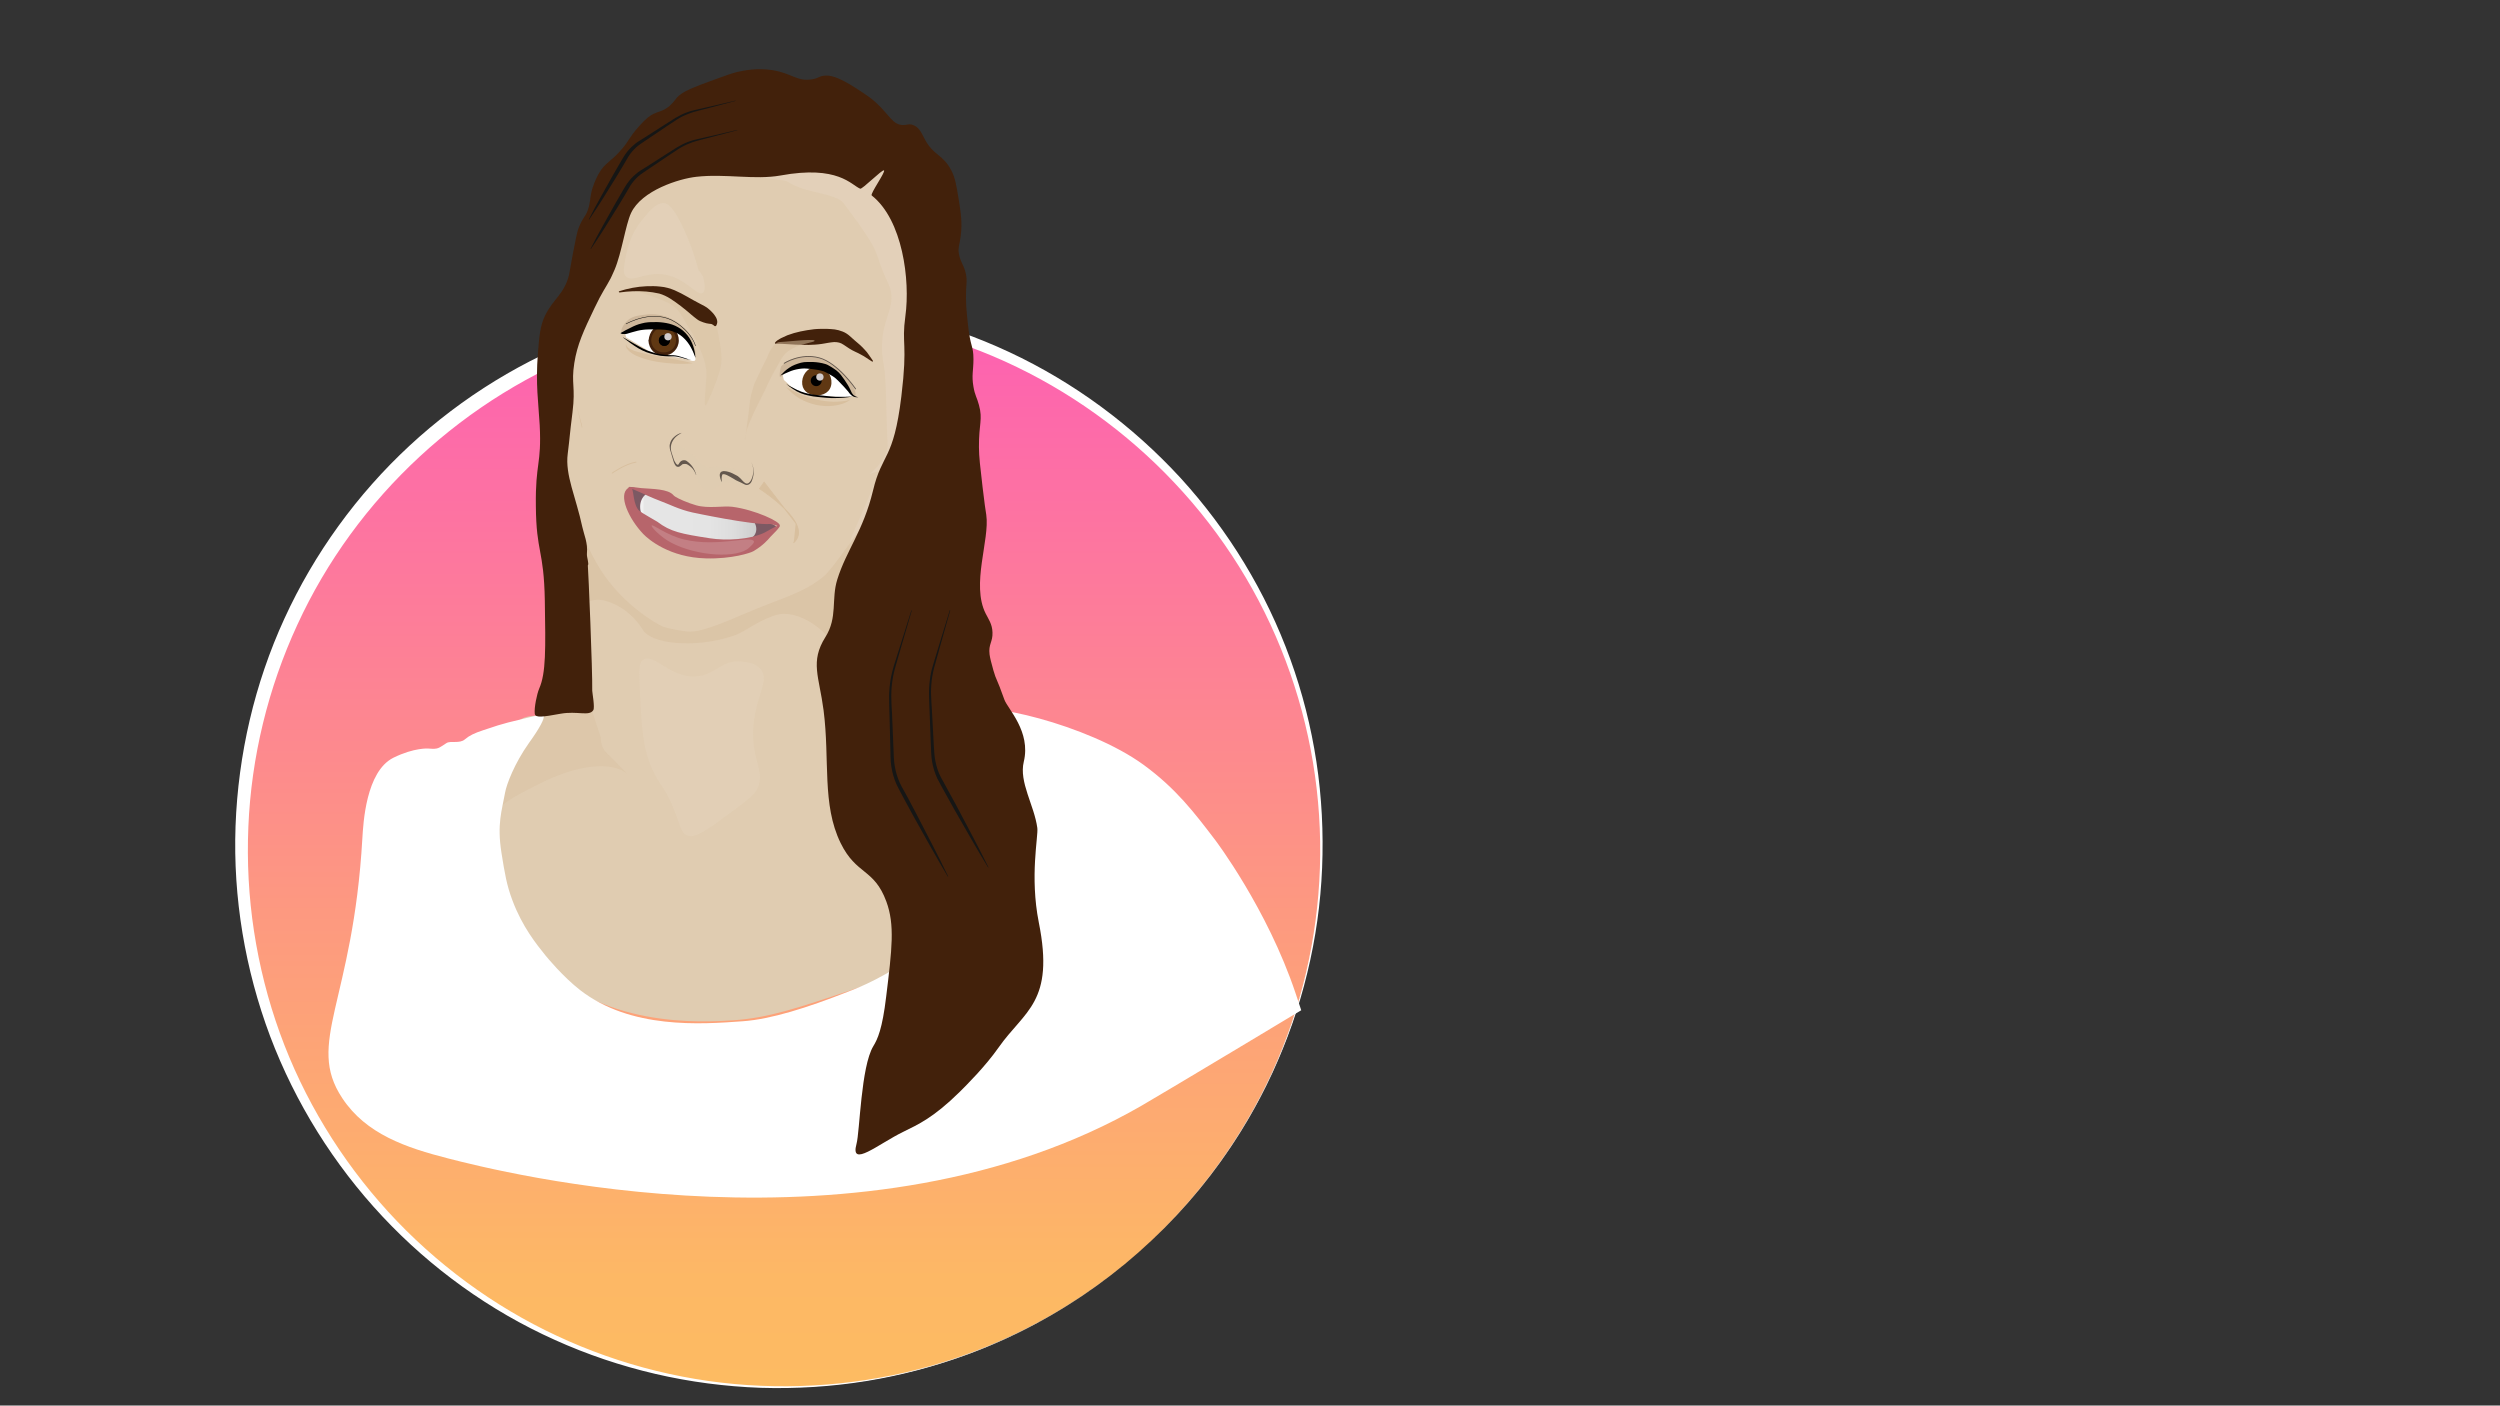 <?xml version="1.0" encoding="utf-8"?>
<!-- Generator: Adobe Illustrator 21.0.0, SVG Export Plug-In . SVG Version: 6.00 Build 0)  -->
<svg version="1.1" xmlns="http://www.w3.org/2000/svg" xmlns:xlink="http://www.w3.org/1999/xlink" x="0px" y="0px"
	 viewBox="0 0 1366 768" style="enable-background:new 0 0 1366 768;" xml:space="preserve">
<rect x="0" y="0" width="1366" height="768" fill="#333333" stroke="none"/>
<style type="text/css">
	.st0{display:none;}
	.st1{fill:url(#SVGID_1_);}
	.st2{fill:#FFFFFF;}
	.st3{fill:#E0CCB1;}
	.st4{opacity:0.36;fill:#E6D6C1;}
	.st5{fill:#E4D2BB;}
	.st6{fill:none;stroke:#F9F5F0;stroke-miterlimit:10;}
	.st7{opacity:0.43;fill:#E0CCB1;}
	.st8{fill:#8CC63F;stroke:#000000;stroke-linecap:round;stroke-miterlimit:10;}
	.st9{fill:#D8BF9E;}
	.st10{opacity:0.46;fill:#E6D6C1;}
	.st11{opacity:0.52;fill:#D8BF9E;}
	.st12{opacity:0.41;fill:#D8BF9E;}
	.st13{opacity:0.35;fill:#D8BF9E;}
	.st14{fill:#42210B;}
	.st15{fill:#7C5963;}
	.st16{fill:#FCFCFC;}
	.st17{opacity:0.44;fill:#E6D6C1;}
	.st18{fill:#603813;}
	.st19{fill:#CEB79B;}
	.st20{fill:#D1CBCC;}
	.st21{fill:#603813;stroke:#603813;stroke-miterlimit:10;}
	.st22{fill:#63574D;}
	.st23{fill:none;stroke:#000000;stroke-linecap:round;stroke-miterlimit:10;}
	.st24{fill:none;stroke:#000000;stroke-width:0.5;stroke-linecap:round;stroke-miterlimit:10;}
	.st25{fill:none;stroke:#D8BF9E;stroke-width:0.5;stroke-linecap:round;stroke-miterlimit:10;}
	.st26{fill:#D8BF9E;stroke:#D8BF9E;stroke-width:0.5;stroke-linecap:round;stroke-miterlimit:10;}
	.st27{fill:none;stroke:#000000;stroke-width:0.25;stroke-miterlimit:10;}
	.st28{fill:none;stroke:#63574D;stroke-width:0.5;stroke-linecap:round;stroke-miterlimit:10;}
	.st29{fill:none;stroke:#000000;stroke-miterlimit:10;}
	.st30{fill:url(#SVGID_2_);}
	.st31{fill:#B7656B;}
	.st32{opacity:0.17;fill:#FCFCFC;}
	.st33{fill:#161615;}
	.st34{fill:none;stroke:#161615;stroke-miterlimit:10;}
	.st35{opacity:0.53;fill:#D8BF9E;}
</style>
<g id="Capa_2" class="st0">
</g>
<g id="Capa_5">
	<g>
		<linearGradient id="SVGID_1_" gradientUnits="userSpaceOnUse" x1="427.002" y1="168.001" x2="427.002" y2="758.004">
			<stop  offset="0" style="stop-color:#FD5FB3"/>
			<stop  offset="0.561" style="stop-color:#FD9980"/>
			<stop  offset="0.9" style="stop-color:#FDB865"/>
			<stop  offset="1" style="stop-color:#FDBB62"/>
		</linearGradient>
		<circle class="st1" cx="427" cy="463" r="295"/>
		<path class="st2" d="M627.4,679.4c-28.3,26.3-61.8,47-98,60.4c-18.1,6.7-36.9,11.7-56,14.8c-19.1,3.1-38.5,4.3-57.8,3.7
			c-19.3-0.7-38.6-3.2-57.5-7.6c-18.9-4.4-37.3-10.6-55-18.6c-35.4-15.9-67.5-39-94.1-67.4c-26.6-28.4-47.6-62-61.4-98.5
			c-13.7-36.5-20.3-75.7-18.9-114.8c1.4-39,10.4-77.9,26.7-113.4c16.3-35.6,39.7-67.9,68.4-94.5c28.7-26.6,62.7-47.5,99.5-60.9
			c36.7-13.5,76.1-19.5,115.2-17.9c39,1.6,77.7,11.2,113,27.7c35.3,16.5,67.2,40.1,93.5,68.7c26.2,28.7,46.8,62.5,60,99
			c6.6,18.2,11.4,37.1,14.3,56.2c2.9,19.1,3.9,38.6,3.1,57.9c-0.8,19.3-3.5,38.6-8.1,57.4c-4.5,18.8-11,37.1-19.1,54.7
			C679,621.4,655.8,653.2,627.4,679.4z M627.4,679.4c28.3-26.3,51.4-58.1,67.5-93.2c16.1-35.1,25-73.4,26.3-111.9
			c1.3-38.5-5.1-77.2-18.7-113.2c-13.5-36-34.3-69.2-60.6-97.1c-26.3-28-58-50.7-92.8-66.5c-17.4-7.9-35.6-14-54.2-18.3
			c-18.6-4.3-37.6-6.8-56.7-7.5c-19.1-0.6-38.2,0.6-57,3.6c-18.8,3.1-37.3,8-55.2,14.6c-35.7,13.2-68.7,33.7-96.7,59.6
			c-28,25.9-50.9,57.2-66.8,91.8c-16,34.6-25.2,72.3-26.8,110.5c-0.8,19.1,0.2,38.2,3.1,57.1c2.9,18.9,7.6,37.5,14.1,55.5
			c13,36,33.3,69.3,59.2,97.7c25.9,28.3,57.4,51.6,92.2,67.8c34.8,16.3,72.9,25.7,111.5,27.3c38.5,1.6,77.4-4.3,113.6-17.7
			C565.6,726.3,599.1,705.6,627.4,679.4z"/>
	</g>
	<path class="st3" d="M466.5,74.5c8.6,2.3,20.4,6.8,30,17c14,14.8,14.4,32.4,16,73c3.5,91.2,4.5,95.3-1,107
		c-14,29.6-33.2,29.2-39,56c-3.7,17.3,1.8,29,16,65c39.3,99.7,37.8,113.7,32,123c-5.4,8.7-21.6,14.1-54,25
		c-31.2,10.5-46.8,15.7-66,17c-15.4,1-74.8,5.1-109-36c-19.2-23.1-21.7-49.8-23-64c-1.5-15.9-3.9-42.4,12-61
		c8.1-9.5,15.9-1.6,23.5-10.5c15.2-18,8.6-50.9,6.5-66.5c-1.5-11-9.8-73.5-6-117c2.1-23.6,7-79.4,49-110c26.1-19,55.9-20.6,72-20
		C439.2,73.2,452.8,73.8,466.5,74.5z"/>
	<polygon class="st2" points="427.5,204.2 438.8,199.5 447.8,200.1 456.6,203.9 464,213.2 465.8,216.6 461,217 441.8,216.1 
		434,212.8 428.3,207.6 	"/>
	<path class="st4" d="M351.5,360.5c5.8-4,15.4,10.9,30,9c10-1.3,13.2-9.2,24-8c2.8,0.3,7.3,0.8,10,4c5.6,6.6-3.5,15.7-4,34
		c-0.5,17,7,22.3,2,32c-1.6,3.1-6.1,6.4-15,13c-12.4,9.2-18.7,13.7-23,12c-3.7-1.5-3.6-5.7-8-16c-4.7-11.2-6.8-10.9-11-20
		c-5.5-12.1-6-23.7-7-47C349.1,364.9,349.4,361.9,351.5,360.5z"/>
	<g>
		<g>
			<g>
				<g>
					<g>
						<path class="st5" d="M362,84.8c0,0.1,0.2,0.2,0.2,0.1l-0.1-0.3L362,84.8z"/>
						<path class="st5" d="M362.9,84.9c0-0.2,0-0.5-0.3-0.7c0.1,0.3,0,0.2,0.1,0.6c-0.1,0.1-0.2,0-0.3-0.1c0,0.1-0.2,0-0.1,0.2
							c0.3,0.1,0.4,0,0.4-0.2C362.9,84.8,362.9,84.9,362.9,84.9z"/>
						<path class="st5" d="M372,81.6L372,81.6C371.9,81.6,372,81.6,372,81.6z"/>
						<path class="st5" d="M377.9,80.7C377.9,80.7,377.9,80.7,377.9,80.7C377.9,80.7,377.9,80.7,377.9,80.7z"/>
						<path class="st5" d="M379,80.9C379,80.9,378.9,80.9,379,80.9C378.9,80.9,379,80.9,379,80.9z"/>
						<path class="st5" d="M372,81.6l0.2,0.1C372.2,81.6,372.1,81.6,372,81.6z"/>
						<path class="st5" d="M363.6,83.5c0,0,0,0.1,0,0.1C363.6,83.6,363.6,83.6,363.6,83.5L363.6,83.5z"/>
						<path class="st5" d="M369.5,82.6L369.5,82.6c0,0.1,0,0.1,0,0.2L369.5,82.6z"/>
						<path class="st5" d="M367.7,83.3c0,0,0-0.3-0.1-0.4c0,0.1,0,0.2,0,0.2C367.6,83.2,367.6,83.3,367.7,83.3z"/>
						<path class="st5" d="M364.6,84.3L364.6,84.3C364.6,84.3,364.6,84.3,364.6,84.3z"/>
						<path class="st5" d="M370.9,82.2C371,82.3,371,82.3,370.9,82.2C371,82.3,371,82.3,370.9,82.2z"/>
						<path class="st5" d="M427.6,75C427.6,75,427.6,75,427.6,75C427.6,75,427.6,75,427.6,75z"/>
						<polygon class="st5" points="430,76.3 430,76.3 430,76.5 						"/>
						<path class="st5" d="M380.9,81L380.9,81C380.8,81,380.9,81,380.9,81z"/>
						<path class="st5" d="M398.1,79c-0.2-0.2,0.3-0.3,0-0.6C398.1,78.5,397.8,78.8,398.1,79z"/>
						<path class="st5" d="M363.7,83.5C363.7,83.5,363.8,83.5,363.7,83.5C363.7,83.5,363.7,83.5,363.7,83.5z"/>
						<path class="st5" d="M398,78.4L398,78.4L398,78.4C398,78.4,398,78.4,398,78.4z"/>
						<path class="st5" d="M385.2,80.3c0,0,0-0.1-0.1-0.1C385.1,80.2,385.1,80.3,385.2,80.3z"/>
						<path class="st5" d="M381.9,80.3L381.9,80.3C382,80.3,381.9,80.3,381.9,80.3z"/>
						<path class="st5" d="M386.8,79.7c0,0,0.1,0.1,0.1,0C386.9,79.7,386.9,79.7,386.8,79.7C386.9,79.8,386.9,79.8,386.8,79.7z"/>
						<polygon class="st5" points="388.5,79.5 388.5,79.5 388.5,79.5 						"/>
						<path class="st5" d="M422.3,75.2c0,0.1,0.1,0.2,0.1,0.3C422.3,75.3,422.6,75.2,422.3,75.2z"/>
						<path class="st5" d="M363.7,83.6c0-0.1,0-0.1,0-0.1L363.7,83.6C363.7,83.6,363.7,83.6,363.7,83.6z"/>
						<path class="st5" d="M386.6,77.5l0.3,0C386.8,77.5,386.7,77.5,386.6,77.5z"/>
						<path class="st5" d="M409.7,75.8L409.7,75.8C409.7,75.8,409.7,75.8,409.7,75.8z"/>
						<path class="st5" d="M387.7,77.4c0.1,0.1,0.1,0.1,0.2,0.2c0,0,0,0,0-0.1L387.7,77.4z"/>
						<path class="st5" d="M422.4,75.5L422.4,75.5L422.4,75.5z"/>
						<path class="st5" d="M424.2,74.8c-0.3,0-0.1,0.4-0.2,0.6c-0.3,0.1-0.2-0.3-0.3-0.5c-0.2,0.1-0.3,0.4-0.5,0.4
							c0-0.1,0-0.1,0-0.2c-0.2,0.3-0.6,0-0.9,0.4c0,0,0-0.1,0-0.1c0,0.2,0.1,0.4,0.1,0.5c-0.1,0-0.2,0.2-0.3,0
							c0.1,0,0.1-0.1,0.1-0.2l-0.1,0.1c-0.1-0.3,0.2-0.1,0.2-0.4c-0.2,0.1-0.5,0.4-0.7,0.3c0-0.3,0.4-0.1,0.2-0.4l0.3,0.1
							c-0.2-0.5,0.2,0,0-0.5c-0.4-0.1-0.4,0.2-0.8,0.1c-0.1,0.2,0,0.3,0,0.5c-0.5,0.4-0.5-0.8-0.8-0.4c-0.1,0.2-0.1,0.7-0.4,0.4
							l0.1-0.4c-0.4,0-0.2,0.6-0.6,0.3c0.1-0.2,0.3-0.1,0.2-0.2c-0.3-0.3-0.2,0.2-0.4,0.2l-0.1-0.3c-0.4,0.1-0.8,0.3-1.2,0.4
							c0-0.1,0.1-0.2,0-0.3c-0.5,0.2-1.2,0-1.7-0.2l-0.2,0.3c0,0-0.1-0.1,0-0.2c-0.2-0.1,0,0.2-0.1,0.3c-0.1,0-0.2-0.2-0.1-0.3
							c-0.4,0.3-1,0.6-1.4,0.3l0.1-0.1c-0.3-0.1-0.3,0.6-0.6,0.4l0.1-0.1c-0.7-0.1-1.4,0.2-1.9-0.2c-0.1,0.4-0.6-0.2-0.7,0.4
							c-0.4-0.3-0.3-0.4-0.8-0.5c-0.1,0-0.2,0.4-0.4,0.5l0-0.3l-0.2,0.3l-0.1-0.4l-0.2,0.1c0.1,0,0.1,0.1,0.1,0.2
							c-0.2,0.2-0.6-0.2-0.6-0.3l-0.6,0.3c0-0.1,0.1-0.2,0.2-0.3c-0.3,0.3-0.1-0.3-0.4,0c0,0.1,0,0.2,0,0.2
							c-0.2-0.2-0.5-0.2-0.7-0.1l0-0.2c-0.4,0-0.9,0.2-1.4,0.2c0.2,0.1,0.2,0.5,0,0.5l-0.1-0.3c-0.1,0.2,0.2,0.1,0,0.4
							c-0.2,0-0.1-0.4,0-0.5l-0.2,0.1c0-0.1,0-0.2,0-0.3c-0.1,0.2-0.4-0.3-0.5,0.1l0-0.1c-0.5,0-0.7,0.2-1.1,0.2
							c0,0.3-0.1,0.2-0.3,0.5c-0.3-0.1-0.6-0.3-1-0.2c-0.2,0.2-0.1,0.2-0.2,0.4c0-0.3-0.4-0.2-0.2-0.4c-0.4,0.1-0.5,0.1-1.1,0.3
							c0.1,0.1,0.1,0.1,0.1,0.2c-0.1,0-0.2-0.1-0.2-0.2l0,0c-0.6,0.4-1.5-0.6-1.9-0.1l0,0l-0.5,0.3c-0.2,0,0.1-0.2-0.1-0.3
							c-0.5,0.5-0.9,0-1.3,0.3c-0.4-0.7-1.2,0.2-1.7-0.3l0,0.2c-0.1,0.2-0.2-0.1-0.2-0.1c0,0.1,0.1,0.1,0.1,0.3
							c-1,0.3-2.1-0.1-3.2-0.1c-0.4,0-0.1,0.9-0.6,0.6l0.1-0.3c-0.7,0.5-1.6,0.1-2.3,0.6c0-0.1,0-0.2,0.1-0.2
							c-0.2-0.2-0.6,0-0.6,0.2c-0.1,0,0-0.2-0.1-0.3c-0.2-0.1-0.4,0.3-0.5,0.1c0,0,0-0.1,0.1-0.1c-0.1,0.1-0.5,0-0.4,0.3
							c-0.3-0.1-0.5,0.2-0.8,0c-0.1,0.3-0.5-0.1-0.5,0.3c0-0.5-0.5-0.3-0.7-0.1c0-0.1-0.2-0.1-0.1-0.3c-0.2,0-0.4,0.1-0.3,0.4
							c-0.4-0.5-0.7,0.5-1-0.1c-0.6,0.3-1.1,0.5-1.6,0.7c0-0.5,0.6-0.1,0.5-0.6c-0.5,0.2-0.7,0.7-1.3,0.6c-0.1,0,0.1-0.2,0.1-0.3
							c-0.5,0.2-1,0.1-1.4,0.4c0,0,0-0.1,0.1-0.1c-0.1,0-0.2,0-0.2,0.2l0.1-0.1c0.2,0.3-0.3,0.7-0.3,0.8c0.1-0.6-0.5-0.1-0.3-0.9
							c-0.1,0-0.1,0.2-0.1,0.3c-0.1,0-0.1-0.1-0.1-0.3c-0.3,0.2-0.2,0.4-0.5,0.4c0-0.1,0-0.1,0.1-0.3c-0.1,0.2-0.2,0.4-0.5,0.4
							c0-0.1,0-0.1,0-0.1c-0.4,0.1-0.7,0.6-1.1,0.5c0.1-0.4-0.2-0.1-0.3-0.5l-0.2,0.1l0.1,0.2c-0.2,0-0.4,0.3-0.6,0.2l0.1-0.2
							l-0.4,0.1l0.3,0.1c-0.2,0.2,0.1,0.5-0.2,0.4c0.1,0-0.2,0-0.4-0.2l0,0c-0.1,0.1-0.2,0.3-0.4,0.2c-0.1-0.1,0-0.4-0.1-0.5
							c-0.1,0.3-0.5,0.2-0.6,0.5c0-0.1,0-0.3,0-0.3l0,0.3c-0.1-0.1-0.1-0.1-0.1-0.3c-0.3,0,0.2,0.5-0.2,0.3c0,0,0-0.1,0.1-0.1
							c-0.4,0-0.7,0.3-1,0.2c-0.2-0.4,0.3-0.1,0.1-0.4c-0.5,0.2-0.9,0.6-1.4,0.6l0.1,0c0,0.5-0.4-0.2-0.6,0.1c0-0.1,0-0.3,0-0.2
							c-0.3,0-0.6,0.3-1.1,0.5l0-0.1c-0.2-0.1-0.5,0.1-0.7,0c0,0.1-0.1,0.2,0,0.3c-0.8-0.6-1.1,0.7-1.8,0.3c0.1,0,0.1-0.2,0.1-0.1
							l-0.4,0.3c0.1,0.2,0.1,0.1,0.3,0.3c0,0.1-0.1,0.3-0.2,0.3c0.2-0.2-0.1-0.4-0.2-0.4c0,0.1,0,0.1,0.1,0.2
							c-0.4-0.3,0.1,0.5-0.3,0.3l0-0.1c-0.1,0.1-0.2,0.3-0.3,0.3c-0.1-0.2,0.1-0.2,0-0.4c-0.2,0.1-0.2,0.6-0.4,0.4
							c0.1-0.1,0.2-0.1,0.2-0.2c-0.3-0.2-0.3-0.1-0.4-0.1l0,0l-0.4,0l0.1,0c0,0.7-0.4,0.3-0.5,0.9c0.1-0.5,0-0.3-0.1-0.5
							c-0.1,0-0.3-0.1-0.3-0.2c0,0.3-0.3-0.1-0.4,0.3c0-0.1-0.2,0.1-0.2-0.2c-0.2,0.2,0.1,0.1,0.2,0.3c-0.1,0.4-0.9,0-1.1,0.6
							c-0.3,0.4-0.2,0.7-0.4,1c-0.2-0.1-0.1-0.4-0.1-0.4c-0.2,0-0.4,0.1-0.5,0.3c0-0.1-0.1-0.1-0.2-0.2c-0.1,0.1,0.1,0.4-0.1,0.3
							c0-0.1-0.1-0.3-0.1-0.4c-0.1,0.2-0.2,0.4-0.3,0.6c-0.1-0.1,0-0.3,0-0.4c-0.1,0.2-0.4,0.4-0.3,0.7l0.2,0
							c-0.1,0.1-0.2-0.2-0.1-0.2c0-0.3,0.3-0.1,0.3,0l-0.1,0.1c0.4,0.4,0.4-0.3,0.6-0.5l0.1,0.4l0-0.4c0.1,0.1,0.3,0.2,0.2,0.4
							c0.3,0.1,0.1-0.2,0.3-0.1c0,0,0,0,0,0.1l0.1-0.2c0,0.1,0.2,0.2,0,0.2c0.4,0.1,0.3-0.5,0.6-0.3l0,0c0.3-0.3-0.1-0.3,0-0.8
							l0.5,0.6l-0.1-0.3c0,0,0.1,0,0.2,0.1c0.1-0.3-0.1-0.1-0.1-0.3c0.3,0.2,0.5-0.4,0.7,0c0-0.2-0.3-0.1-0.1-0.3
							c0.3,0.5,0.2-0.2,0.5,0c0,0.3-0.2,0.2,0.1,0.4c-0.1-0.5,0.4-0.1,0.5-0.2c-0.1-0.3,0.3-0.3,0.5-0.5c0,0.1,0.6,0,0.9,0l0,0.1
							c-0.1-0.4,0.2-0.4,0.4-0.5c0.1,0.2,0.1,0.3,0,0.4l0.2-0.1c0-0.1,0-0.2,0.1-0.3l0,0.3c0.2-0.1,0.4-0.5,0.7-0.4
							c-0.1-0.3-0.4-0.6-0.2-0.9c0.1,0.1,0.1,0.4,0.1,0.4c0,0,0.1-0.1,0.1-0.1l-0.1,0.3c0.2,0.1,0-0.2,0.1-0.2
							c0.1,0.2,0.1,0.1,0.1,0.3c0,0-0.1-0.1-0.1,0c0.1,0,0.3,0.1,0.4,0.2c0-0.1-0.1-0.3,0-0.3c0.2-0.1,0.1,0.2,0.3,0.3
							c0-0.1,0.2,0,0.1-0.3c0.1,0,0.1,0.1,0.2,0.2c0.1-0.2,0.6-0.2,0.4-0.5l0,0l0,0l0,0l0,0c0.3-0.4,0.9,0,1.3-0.3l0,0.1
							c0.2-0.2,0.5-0.2,0.7-0.4c0.1,0,0.2,0.1,0.2,0.3c0.2-0.1,0.2-0.2,0.5-0.1c-0.2,0.2,0.1,0.1-0.2,0.2c0.3,0,0.3,0.2,0.6-0.1
							c0,0.3,0.2,0.3,0.3,0.2l-0.2-0.1c0.1-0.1,0.2-0.1,0.4-0.1l0,0.3c0.6,0.3,0.8-0.8,1.3-0.2c0.1-0.3-0.3-0.1-0.2-0.4
							c0.2,0,0.6,0.4,0.6,0.4c0.3,0.1,0.2-0.5,0.6-0.4c-0.1-0.1-0.1-0.4,0.1-0.6c0.2,0,0.4,0.5,0.2,0.6c-0.1,0-0.1,0-0.1-0.1
							c-0.1,0.1-0.2,0.1,0,0.2l0-0.1c0.1,0.1,0.4,0,0.4,0.2c0.2-0.1,0-0.2-0.1-0.2c0.3,0.1,0.5-0.1,0.8,0c-0.1-0.1-0.1-0.2-0.1-0.2
							c0.5,0.1,0.2-0.3,0.5-0.3c0.2,0.2,0,0.4,0.3,0.2c0.2,0.1,0.1,0.3,0,0.4c0.2-0.3,0.5,0.1,0.7,0.1l-0.1,0.1
							c0.1-0.1,0.2-0.1,0.2-0.1l-0.1-0.2c0.1,0,0.2,0,0.2,0.1c0.1-0.2-0.1-0.4,0-0.6c0.1,0.1,0.3-0.2,0.4,0.1
							c-0.4-0.1,0.1,0.3-0.2,0.4c0.1,0,0.1-0.1,0.2,0c0,0,0,0.1,0,0.1c0.4,0.2,0.1-0.4,0.5-0.4c0,0.2,0.1,0.3,0.2,0.3
							c-0.1,0-0.1-0.3,0-0.4c0.2,0.1,0.2-0.1,0.4-0.1l-0.1,0c0-0.2,0.1-0.2,0.3-0.2c0,0.1-0.1,0.1-0.1,0.2c0.1-0.3,0.4,0.3,0.7,0
							c0.1,0.1,0.1,0.3,0.2,0.4c0.3-0.3,0.3,0.2,0.6,0c-0.1-0.2-0.1-0.2,0.1-0.4l-0.5,0.2l0.3-0.4c-0.1,0-0.3,0.2-0.4,0.2
							c0.1-0.2,0.1-0.2,0-0.3c0.2,0.3,0.4-0.3,0.6,0l0.1,0.6c0.4,0.2,0.6-0.4,1-0.3l-0.2-0.1c0-0.2,0.3-0.1,0.4-0.2
							c0,0.2,0.1,0.3,0.2,0.4c0-0.1,0.3,0,0.3-0.4l0.2,0.2c0.4,0.1,0.4-0.6,0.7-0.6c-0.1,0.2,0.1,0.3-0.1,0.5c0.1,0,0.2,0,0.2-0.1
							c0.1,0.1,0.3-0.3,0.4-0.1c0-0.1,0-0.3,0.2-0.3c0,0,0,0.1,0,0.1c0-0.1,0.2-0.2,0.1-0.4c0.4,0.6,1-0.2,1.4,0.3
							c0.2-0.1,0.5-0.2,0.8-0.2c0,0.1,0,0.1,0,0.1c0.3,0.1,0.1-0.6,0.5-0.4c0.2,0.3-0.2,0.2,0,0.3c0.1,0.6,0.4-0.1,0.7,0.2l-0.1,0
							c0.2,0.2,0.4-0.3,0.7-0.3c0,0,0,0.1,0,0.1c0.2-0.4,0.6-0.5,0.8-0.6c-0.1,0.3-0.1,0.1,0,0.4c0.1,0-0.1-0.4,0.2-0.5
							c0.1,0.1,0.3,0.2,0.4,0.5l-0.2,0c0.2,0.3,0.3,0,0.5,0l0,0.2c0.4-0.1,0.3-0.5,0.8-0.5l-0.1-0.1c0.2-0.4,0.2,0.2,0.4-0.1
							l0.1,0.4c0.1-0.1,0.5-0.4,0.7-0.5c-0.1,0.3-0.4,0.5-0.6,0.7c0.1,0,0.5-0.1,0.6-0.3c-0.1,0-0.1,0.1-0.2,0.1
							c0.2-0.3,0.4-0.5,0.7-0.5c0,0.8,0.8,0.1,1,0.7c0.5-0.3,1,0,1.6-0.1c-0.3-0.6,0.2,0,0.1-0.6c0.1-0.1,0.2,0,0.2,0l0.5,0.3
							c0.1,0.2-0.1,0.1-0.1,0.3c0.3,0,0.2,0.2,0.4,0.4c-0.1-0.2,0.1-0.3,0.3-0.3l-0.3-0.3c0.4-0.4,0.4,0.5,0.8,0.1l-0.1,0.2
							c0.2-0.1,0.8-0.1,1-0.6c0,0.1,0.1,0.2,0,0.3c0.5,0,1.1-0.6,1.6-0.3l0,0.2c0.1-0.1,0.2-0.3,0.3-0.2c0,0.1,0,0.2,0,0.2
							c0-0.1,0.2-0.3,0.4-0.2l-0.1,0.2c0.5,0.2,0.8-0.5,1.2-0.6c0,0.4,0.4,0.6,0.7,0.6l0,0.1c0.6,0,1-0.4,1.5-0.6
							c0.4,0.5,1.2,0.1,1.8,0.4c-0.1-0.1,0-0.3,0.1-0.4c0.1,0.1,0.3-0.3,0.3,0.1l0,0c0.1,0.4,0.4,0.3,0.6,0.3l0-0.5
							c0.6,0.7,1.4-0.4,1.8,0.3c0.1-0.1,0.3-0.1,0.4-0.3l0,0.3c0.4,0.1,0.6,0.1,1,0l-0.1,0.2c0.3,0,0.3-0.8,0.5-0.9l0.1,0.4
							c0.4,0,0.9,0.3,1.3-0.1c0,0.1,0,0.2-0.1,0.2c0.2,0,0.8,0.2,0.7-0.3c0,0.4,0.5,0,0.7-0.2l0,0.3c0.2-0.4,0.2-0.5,0.5-0.6
							c0.1,0,0.1,0.2,0,0.2c0.2,0.1,0.2-0.3,0.4-0.1l-0.1,0.2c0.2,0,0.2-0.1,0.3-0.3c0.1-0.1,0.4,0.1,0.5,0.3c0-0.2,0.1-0.4,0.3-0.3
							c0,0.1,0,0.2,0,0.2c0.4,0.2,0.6-0.4,0.8-0.1c0,0.1,0,0.1,0.1,0.2c-0.3,0-0.6,0-0.5,0c0,0.3,0.3,0.3,0.1,0.7
							c0.2-0.2,0.5-0.6,0.8-0.5c0,0,0,0,0,0.1l0,0c0.1,0,0.1,0,0.2,0c0.1,0,0.1,0.1,0.2,0.1c0,0.2,0.3,0.1,0.4,0.1
							c0-0.3,0.1-0.2,0-0.5c0,0,0,0-0.1,0c0,0,0,0-0.1,0l0,0c-0.1,0-0.2,0-0.3,0c0.1-0.1,0.2-0.3,0.3-0.1c0.1-0.2,0.1-0.4,0.2-0.5
							c0.2,0.4,0.5,0.6,0.6,0.8c0.4-0.2,0.9-0.1,1.1-0.7c0.1-0.1,0.1,0.1,0.2,0.2c-0.1,0.1-0.1,0-0.2,0.1c0.2-0.1,0.6-0.1,0.7-0.4
							c0.3,0.2-0.1,0.3,0.2,0.3l0,0.1c0.7,0.6,1.2-1,2-0.2c-0.1,0-0.1-0.1-0.1-0.1c0.9,0.3,1.9-0.4,2.8,0.1c0.3,0.1,0.3-0.1,0.4-0.3
							l0.1,0.3l0.3-0.4c0.4-0.3,0.7,0.7,1.2,0.2l-0.1-0.2c0.2,0,0.6-0.1,0.5,0.1c0,0,0.1-0.2,0.1-0.1l0,0.2l0.4-0.3
							c0.3,0.1,0,0.6,0.4,0.7c0.2-0.1,0.5-0.5,0.4-0.6c-0.1,0-0.2-0.1-0.2-0.3l0.2-0.1c0-0.5,0.1-0.9-0.3-1.3l-0.3,0.3l-0.1-0.2
							l0.2,0c-0.1-0.2-0.2,0-0.3,0.1c0-0.1-0.1-0.2-0.1-0.2l-0.3,0.4c0-0.2,0.1-0.4-0.1-0.5c-0.1,0.2,0.1,0.4-0.1,0.5
							c-0.1-0.2-0.1-0.4-0.3-0.2c0-0.1,0-0.2,0.1-0.3c-0.1,0.1-0.4,0.1-0.4,0.3c-0.1-0.3-0.5,0.1-0.5-0.4c0,0.1-0.2,0.3-0.4,0.4
							c0.2-0.5-0.5,0-0.4-0.6c-0.2,0.5-0.6,0.2-0.9,0.5c0,0,0-0.1,0.1-0.1c-0.2,0-0.2-0.2-0.3-0.3c0,0.4-0.3,0.5-0.4,0.7
							c-0.2-0.4,0.1-0.5,0-0.8c0,0.3-0.4,0.3-0.3,0.6c-0.2-0.2-0.1-0.1-0.2-0.4c0,0.5-0.2,0.1-0.3,0.4c-0.2-0.2-0.1-0.5-0.3-0.3
							C423.9,74.9,424.2,74.8,424.2,74.8z M418,75.8L418,75.8c0.1,0,0.1,0,0.1,0C418.1,75.8,418.1,75.8,418,75.8z M417.5,75.8
							c0.1,0,0.1,0,0.2,0c0,0.1,0,0.2,0,0.2C417.7,76,417.6,75.9,417.5,75.8z M418.6,77.7c-0.1,0-0.1,0-0.1-0.1c0,0,0.1,0,0.1,0l0,0
							C418.7,77.6,418.7,77.7,418.6,77.7z"/>
						<path class="st5" d="M418.8,77.4C418.8,77.4,418.8,77.3,418.8,77.4C418.8,77.3,418.8,77.3,418.8,77.4L418.8,77.4L418.8,77.4z"
							/>
						<path class="st5" d="M371.9,81.6L371.9,81.6C371.9,81.6,371.9,81.6,371.9,81.6C371.9,81.6,371.9,81.6,371.9,81.6z"/>
						<polygon class="st5" points="410.2,75.7 410.2,75.7 410.3,75.7 						"/>
						<path class="st5" d="M368.9,81.5C368.9,81.4,368.9,81.4,368.9,81.5C368.8,81.4,368.9,81.4,368.9,81.5z"/>
						<path class="st5" d="M367.7,81.8l-0.2,0C367.6,81.8,367.6,81.8,367.7,81.8z"/>
						<path class="st5" d="M366.7,82.1c0,0.1,0,0.1,0,0.1l0,0L366.7,82.1z"/>
						<path class="st5" d="M381.6,78.5C381.6,78.5,381.6,78.4,381.6,78.5C381.7,78.4,381.7,78.4,381.6,78.5z"/>
						<path class="st5" d="M377.2,79.7c0-0.1,0.1-0.1,0.1-0.2C377.3,79.5,377.2,79.5,377.2,79.7z"/>
						<polygon class="st5" points="386.6,77.5 386.6,77.5 386.6,77.5 						"/>
						<path class="st5" d="M377.6,79.5c-0.1,0-0.2,0-0.2,0C377.4,79.6,377.5,79.6,377.6,79.5z"/>
						<path class="st5" d="M362.9,84L362.9,84C362.8,84,362.9,84,362.9,84L362.9,84z"/>
						<path class="st5" d="M362.9,84L362.9,84C362.9,84.1,362.9,84,362.9,84z"/>
						<path class="st5" d="M362.8,84.2l0.1-0.1C362.8,84.1,362.8,84.1,362.8,84.2z"/>
						<path class="st5" d="M364.1,83.4L364.1,83.4C364,83.3,364,83.3,364.1,83.4z"/>
						<path class="st5" d="M364.4,83.2c-0.1,0-0.3-0.1-0.4,0l0,0.1C364,83.1,364.4,83.4,364.4,83.2z"/>
						<path class="st5" d="M366.4,83.6l-0.3,0.1c0.1,0.1,0.2,0.2,0.1,0.3C366.7,84,366,83.7,366.4,83.6z"/>
						<path class="st5" d="M367.4,83.3c-0.1,0.1,0.1,0.1,0.1,0.2C367.5,83.4,367.5,83.3,367.4,83.3z"/>
						<path class="st5" d="M374.1,81.3l0,0.3C374.3,81.5,374.1,81.5,374.1,81.3z"/>
						<polygon class="st5" points="375.2,79.8 375.1,79.6 375.1,79.9 						"/>
						<polygon class="st5" points="376.3,81.4 376.3,81.5 376.5,81.3 						"/>
						<path class="st5" d="M388.3,79.8l-0.1-0.3C388.1,79.6,388.1,79.9,388.3,79.8z"/>
						<path class="st5" d="M393.4,79c0.1,0.2,0.2,0.2,0.3,0.1C393.6,79,393.5,78.9,393.4,79z"/>
						<polygon class="st5" points="409,78.3 408.9,78.4 409.1,78.3 						"/>
					</g>
				</g>
			</g>
		</g>
	</g>
	<g>
		<g>
			<path class="st6" d="M431,136"/>
		</g>
	</g>
	<g>
		<g>
			<g>
				<g>
					<g>
						<path class="st5" d="M401.5,48.9c-0.1,0.1-0.1,0.3,0,0.3l0.2-0.3L401.5,48.9z"/>
						<path class="st5" d="M401.8,49.7c0.1-0.1,0.3-0.3,0.4-0.7c-0.2,0.3-0.2,0.1-0.4,0.5c-0.1,0-0.1-0.1,0-0.3
							c-0.1,0.1-0.1-0.1-0.2,0.1c0,0.3,0.1,0.3,0.3,0.2C401.8,49.6,401.8,49.6,401.8,49.7z"/>
						<path class="st5" d="M408.6,52.8L408.6,52.8C408.6,52.8,408.6,52.8,408.6,52.8z"/>
						<path class="st5" d="M412.9,54.7C412.9,54.7,412.8,54.7,412.9,54.7C412.9,54.7,412.9,54.7,412.9,54.7z"/>
						<path class="st5" d="M413.5,55.3C413.5,55.3,413.5,55.3,413.5,55.3C413.5,55.3,413.5,55.4,413.5,55.3z"/>
						<path class="st5" d="M408.6,52.8l0.1,0.1C408.7,52.9,408.7,52.9,408.6,52.8z"/>
						<path class="st5" d="M403,49.3C403,49.3,402.9,49.3,403,49.3C402.9,49.4,403,49.4,403,49.3L403,49.3z"/>
						<path class="st5" d="M406.6,52.4L406.6,52.4c-0.1,0-0.1,0.1-0.1,0.1L406.6,52.4z"/>
						<path class="st5" d="M405.1,51.9c0,0,0.1-0.2,0.2-0.3c-0.1,0.1-0.1,0.1-0.1,0.2C405.1,51.7,405.1,51.8,405.1,51.9z"/>
						<path class="st5" d="M402.9,50.5L402.9,50.5C402.9,50.5,402.9,50.5,402.9,50.5z"/>
						<path class="st5" d="M407.6,52.8C407.6,52.9,407.6,52.9,407.6,52.8C407.6,52.9,407.6,52.9,407.6,52.8z"/>
						<path class="st5" d="M448.5,70.3C448.4,70.3,448.4,70.3,448.5,70.3C448.4,70.3,448.5,70.3,448.5,70.3z"/>
						<polygon class="st5" points="448.7,72.6 448.7,72.6 448.6,72.7 						"/>
						<path class="st5" d="M414.7,56.2L414.7,56.2C414.7,56.2,414.7,56.2,414.7,56.2z"/>
						<path class="st5" d="M427.1,61.2c0-0.3,0.4-0.2,0.3-0.5C427.4,60.7,427,60.9,427.1,61.2z"/>
						<path class="st5" d="M403,49.4C403.1,49.4,403.1,49.4,403,49.4C403.1,49.4,403,49.4,403,49.4z"/>
						<path class="st5" d="M427.4,60.6L427.4,60.6L427.4,60.6C427.4,60.6,427.4,60.6,427.4,60.6z"/>
						<path class="st5" d="M417.9,57.3c0,0,0-0.1,0-0.1C417.9,57.2,417.9,57.2,417.9,57.3z"/>
						<path class="st5" d="M415.7,56L415.7,56C415.8,56,415.8,56,415.7,56z"/>
						<path class="st5" d="M419.3,57.4C419.3,57.5,419.3,57.5,419.3,57.4C419.3,57.5,419.3,57.4,419.3,57.4
							C419.3,57.5,419.3,57.5,419.3,57.4z"/>
						<path class="st5" d="M420.5,57.9C420.5,57.9,420.5,57.9,420.5,57.9L420.5,57.9L420.5,57.9z"/>
						<path class="st5" d="M445,67.7c0,0.1-0.1,0.2-0.1,0.2C445,67.7,445.3,67.8,445,67.7z"/>
						<path class="st5" d="M403,49.5C403,49.4,403,49.4,403,49.5c0.1-0.1,0-0.1,0-0.1C403,49.4,403,49.4,403,49.5z"/>
						<path class="st5" d="M420.2,55.4l0.2,0.1C420.3,55.5,420.2,55.4,420.2,55.4z"/>
						<path class="st5" d="M436.4,62.9L436.4,62.9C436.4,62.9,436.4,62.9,436.4,62.9z"/>
						<path class="st5" d="M420.9,55.7c0,0.1,0,0.2,0,0.2c0,0,0,0,0.1-0.1L420.9,55.7z"/>
						<path class="st5" d="M444.9,67.9L444.9,67.9L444.9,67.9z"/>
						<path class="st5" d="M446.5,68.2c-0.2-0.1-0.3,0.2-0.5,0.4c-0.3-0.1,0.1-0.3,0.1-0.5c-0.2,0-0.5,0.2-0.6,0.1
							c0-0.1,0-0.1,0.1-0.1c-0.3,0.1-0.4-0.3-0.8-0.1c0,0,0-0.1,0-0.1c-0.1,0.2-0.2,0.3-0.3,0.4c-0.1,0-0.3,0.1-0.2-0.1
							c0,0,0.1,0,0.2-0.1l-0.1,0c0.1-0.3,0.2,0,0.3-0.2c-0.2,0-0.6,0.1-0.6-0.1c0.2-0.3,0.3,0.1,0.4-0.3l0.1,0.2
							c0.2-0.5,0.1,0.1,0.3-0.5c-0.2-0.3-0.4-0.1-0.6-0.3c-0.2,0.1-0.1,0.2-0.3,0.4c-0.5,0,0.2-0.9-0.3-0.7
							c-0.2,0.1-0.4,0.5-0.5,0.2l0.3-0.3c-0.2-0.2-0.4,0.4-0.6,0c0.1-0.1,0.3,0,0.2,0c0-0.4-0.2,0.1-0.4,0l0.2-0.3
							c-0.3-0.1-0.7-0.1-1-0.2c0.1-0.1,0.2-0.1,0.2-0.3c-0.5-0.1-0.8-0.5-1-0.9l-0.3,0.2c0,0,0-0.1,0.1-0.2
							c-0.1-0.2-0.1,0.2-0.2,0.2c-0.1,0,0-0.2,0.1-0.3c-0.4,0.1-1,0.1-1.1-0.3l0.1-0.1c-0.2-0.2-0.5,0.4-0.6,0.1l0.1,0
							c-0.4-0.3-1-0.3-1.2-0.9c-0.3,0.3-0.4-0.4-0.7,0.1c-0.1-0.4,0-0.4-0.3-0.8c-0.1-0.1-0.3,0.3-0.5,0.3l0.1-0.3l-0.3,0.2l0.1-0.4
							l-0.1,0c0,0,0,0.2,0,0.2c-0.2,0-0.3-0.4-0.3-0.5l-0.5,0c0.1-0.1,0.2-0.1,0.2-0.2c-0.4,0.2,0.1-0.3-0.2-0.2
							c0,0.1-0.1,0.2-0.1,0.2c0-0.2-0.3-0.3-0.5-0.3l0.1-0.2c-0.3-0.2-0.7-0.2-1-0.4c0.1,0.1-0.1,0.5-0.2,0.5l0.1-0.3
							c-0.2,0.2,0.1,0.2-0.2,0.3c-0.1-0.1,0.1-0.4,0.2-0.4l-0.2,0c0-0.1,0.1-0.1,0.2-0.2c-0.2,0.2-0.1-0.4-0.4-0.1l0-0.1
							c-0.3-0.2-0.6-0.1-0.8-0.3c-0.1,0.3-0.2,0.1-0.4,0.3c-0.2-0.2-0.3-0.5-0.6-0.6c-0.2,0-0.2,0.2-0.3,0.3c0.1-0.2-0.2-0.3,0-0.4
							c-0.3-0.1-0.4-0.1-0.9-0.1c0,0.1,0,0.2,0,0.2c-0.1,0-0.1-0.2-0.1-0.3l0,0c-0.6,0.2-0.7-1.1-1.2-0.8l0,0l-0.5,0.1
							c-0.1-0.1,0.2-0.1,0.1-0.3c-0.6,0.2-0.6-0.3-1-0.2c0.1-0.8-0.9-0.3-1-0.9l-0.1,0.2c-0.2,0.1-0.1-0.1-0.1-0.2
							c0,0.1,0,0.2-0.1,0.3c-0.8-0.1-1.4-0.9-2.1-1.4c-0.3-0.2-0.5,0.8-0.7,0.2l0.2-0.3c-0.7,0.1-1.1-0.5-1.8-0.4
							c0.1-0.1,0.1-0.1,0.2-0.1c0-0.3-0.4-0.2-0.5,0c-0.1-0.1,0-0.2,0-0.3c-0.1-0.2-0.4,0.2-0.4-0.1c0,0,0.1-0.1,0.1-0.1
							c-0.1,0.1-0.3-0.2-0.4,0.1c-0.2-0.2-0.4,0-0.5-0.3c-0.2,0.2-0.3-0.3-0.5,0.1c0.2-0.4-0.2-0.5-0.4-0.3c0.1-0.1-0.1-0.2,0.1-0.3
							c-0.1-0.1-0.3,0-0.4,0.2c-0.1-0.6-0.7,0.2-0.6-0.5c-0.5,0-1,0-1.4,0c0.2-0.4,0.4,0.1,0.6-0.3c-0.4,0-0.8,0.3-1.1,0
							c-0.1-0.1,0.1-0.2,0.2-0.2c-0.4,0-0.7-0.3-1.1-0.2c0,0,0.1-0.1,0.1-0.1c-0.1,0-0.1-0.1-0.2,0.1l0.1,0c0,0.3-0.5,0.5-0.6,0.6
							c0.3-0.5-0.3-0.3,0.2-0.9c-0.1,0-0.1,0.1-0.2,0.2c0-0.1,0-0.1,0.1-0.3c-0.3,0-0.3,0.2-0.5,0.2c0-0.1,0.1-0.1,0.2-0.2
							c-0.2,0.1-0.4,0.3-0.5,0.1c0-0.1,0-0.1,0.1-0.1c-0.3-0.1-0.7,0.3-1,0c0.3-0.4-0.1-0.2,0.1-0.5l-0.2,0l0,0.2
							c-0.2-0.1-0.4,0.1-0.5,0l0.2-0.1l-0.3-0.1l0.1,0.2c-0.2,0.1-0.2,0.4-0.3,0.3c0.1,0-0.2-0.1-0.2-0.3l0,0
							c-0.1,0.1-0.2,0.2-0.3,0c0-0.1,0.2-0.4,0.2-0.5c-0.2,0.3-0.4-0.1-0.6,0.2c0.1-0.1,0.1-0.2,0.1-0.3l-0.2,0.2c0-0.1,0-0.1,0-0.3
							c-0.2-0.1-0.1,0.5-0.3,0.2c0,0,0-0.1,0.1-0.1c-0.2-0.2-0.6,0-0.8-0.3c0.1-0.4,0.2,0,0.3-0.3c-0.4-0.1-0.9,0.1-1.2-0.1l0,0.1
							c-0.2,0.5-0.2-0.3-0.4-0.2c0.1,0,0.2-0.3,0.1-0.2c-0.2-0.2-0.5-0.1-0.9,0l0.1-0.1c-0.1-0.2-0.3-0.2-0.5-0.3
							c-0.1,0.1-0.2,0.1-0.2,0.3c-0.2-0.9-1,0.1-1.2-0.7c0,0,0.2-0.1,0.1-0.1l-0.4,0c-0.1,0.2,0,0.1,0,0.3c-0.1,0.1-0.2,0.2-0.3,0.1
							c0.2-0.1,0.1-0.3,0.1-0.5c0,0.1-0.1,0.1-0.1,0.2c0-0.5-0.2,0.4-0.3,0.1l0.1-0.1c-0.1,0-0.3,0.1-0.3,0.1
							c0.1-0.3,0.1-0.1,0.2-0.3c-0.1,0-0.5,0.4-0.5,0.1c0.1,0,0.2,0,0.3-0.1c0-0.3-0.1-0.3-0.2-0.4l0,0l-0.2-0.2l0,0.1
							c-0.4,0.6-0.4,0-0.8,0.3c0.4-0.3,0.1-0.2,0.3-0.5c0-0.1-0.1-0.2,0-0.3c-0.2,0.2-0.1-0.2-0.4,0c0-0.1-0.1-0.1,0-0.3
							c-0.2,0,0,0.2-0.1,0.3c-0.3,0.2-0.4-0.6-0.9-0.3c-0.3,0.1-0.5,0.4-0.8,0.4c0-0.2,0.2-0.3,0.2-0.3c-0.1-0.2-0.2-0.2-0.4-0.1
							c0.1-0.1,0.1-0.1,0.1-0.3c-0.1,0-0.2,0.3-0.3,0.1c0.1-0.1,0.2-0.2,0.2-0.3c-0.2,0-0.3,0.2-0.5,0.2c0-0.2,0.2-0.2,0.3-0.3
							c-0.2,0-0.4,0-0.6,0.2l0.1,0.1c-0.1,0,0.1-0.2,0.1-0.3c0.2-0.2,0.1,0.2,0.1,0.2l-0.1,0c-0.1,0.6,0.4,0.1,0.6,0.2l-0.2,0.4
							l0.3-0.3c0,0.1-0.1,0.3-0.2,0.4c0.1,0.2,0.2-0.1,0.2,0.2c0,0,0,0.1,0,0.1l0.2-0.1c-0.1,0.1-0.1,0.3-0.1,0.2
							c0.1,0.3,0.5-0.2,0.5,0.2l0,0c0.4,0,0.1-0.3,0.5-0.5l-0.1,0.8l0.1-0.3c0,0,0.1,0.1,0,0.2c0.2-0.1,0-0.1,0.2-0.3
							c0.1,0.3,0.5,0,0.4,0.5c0.1-0.2-0.1-0.2,0.1-0.3c-0.1,0.5,0.2,0,0.3,0.3c-0.1,0.2-0.2,0-0.2,0.3c0.2-0.4,0.2,0.2,0.4,0.2
							c0.1-0.3,0.3,0,0.6-0.1c-0.1,0.1,0.3,0.3,0.5,0.5l0,0.1c0.2-0.3,0.3-0.2,0.5-0.2c-0.1,0.2-0.1,0.3-0.3,0.3l0.1,0
							c0.1-0.1,0.1-0.1,0.2-0.1l-0.1,0.2c0.2,0.1,0.5-0.2,0.6,0.1c0.1-0.2,0.1-0.7,0.4-0.8c0,0.1-0.1,0.4-0.2,0.4c0,0,0.1-0.1,0.1,0
							l-0.2,0.2c0.1,0.1,0.1-0.2,0.2-0.1c-0.1,0.2,0,0.2-0.1,0.3c0,0,0-0.1-0.1,0c0.1,0.1,0.2,0.2,0.1,0.4c0-0.1,0.1-0.2,0.2-0.2
							c0.2,0.1,0,0.2,0,0.4c0.1-0.1,0.2,0.1,0.3-0.2c0.1,0,0,0.2,0,0.2c0.1-0.1,0.4,0.1,0.5-0.2l0,0c0,0,0,0,0,0l0,0l0,0
							c0.4-0.2,0.6,0.4,0.9,0.4l0,0.1c0.2,0,0.4,0.1,0.6-0.1c0.1,0,0.1,0.2,0,0.3c0.2,0,0.2-0.1,0.4,0.1c-0.2,0.1,0,0.2-0.2,0.1
							c0.1,0.1,0.1,0.3,0.4,0.1c-0.2,0.2,0,0.3,0.1,0.3l-0.1-0.2c0.1,0,0.2,0.1,0.3,0.1l-0.2,0.3c0.2,0.5,0.9-0.4,0.9,0.4
							c0.2-0.2-0.1-0.2,0-0.4c0.2,0.1,0.2,0.6,0.2,0.6c0.2,0.3,0.4-0.4,0.6-0.2c0-0.1,0.1-0.4,0.3-0.5c0.2,0.1,0,0.5-0.1,0.6
							c0,0,0,0,0-0.1c-0.1,0-0.2,0-0.1,0.2l0.1-0.1c0,0.1,0.3,0.2,0.2,0.4c0.2-0.1,0.1-0.2,0.1-0.3c0.2,0.2,0.3,0.1,0.5,0.3
							c0-0.1,0-0.2,0-0.2c0.3,0.3,0.2-0.2,0.5-0.1c0.1,0.2-0.2,0.4,0.1,0.3c0.1,0.2-0.1,0.3-0.2,0.4c0.3-0.1,0.3,0.3,0.4,0.4l-0.1,0
							c0.1,0,0.1,0,0.2,0l0-0.2c0,0.1,0.1,0.1,0.1,0.2c0.1-0.1,0.1-0.4,0.3-0.5c0,0.1,0.3,0,0.2,0.3c-0.2-0.2-0.1,0.3-0.3,0.3
							c0.1,0,0.1,0,0.2,0.1c0,0,0,0.1-0.1,0.1c0.1,0.4,0.2-0.3,0.5-0.2c-0.1,0.2-0.1,0.3,0,0.3c-0.1,0,0.1-0.3,0.2-0.4
							c0.1,0.2,0.2,0,0.3,0l-0.1-0.1c0.1-0.2,0.2-0.1,0.3-0.1c0,0.1-0.1,0-0.1,0.1c0.2-0.2,0.2,0.4,0.4,0.3c0,0.1-0.1,0.3-0.1,0.4
							c0.3-0.1,0.1,0.3,0.4,0.2c0-0.2,0-0.2,0.2-0.4l-0.4,0l0.4-0.2c-0.1,0-0.3,0.1-0.3,0c0.2-0.1,0.1-0.1,0.2-0.3
							c0,0.4,0.4-0.1,0.4,0.2l-0.2,0.5c0.2,0.3,0.6-0.1,0.8,0.2l-0.1-0.1c0.1-0.2,0.2,0.1,0.4,0c-0.1,0.2,0,0.3,0,0.4
							c0-0.1,0.2,0.1,0.4-0.2l0,0.3c0.2,0.2,0.5-0.4,0.7-0.2c-0.2,0.2-0.1,0.3-0.3,0.4c0.1,0,0.1,0.1,0.2,0c0,0.1,0.3-0.2,0.3,0.1
							c0.1-0.1,0.2-0.3,0.2-0.2c0,0,0,0.1,0,0.1c0-0.1,0.2-0.1,0.2-0.3c0,0.7,0.7,0.3,0.8,0.8c0.2,0,0.5,0,0.6,0.1
							c0,0.1,0,0.1-0.1,0.1c0.2,0.3,0.4-0.5,0.5-0.2c0,0.4-0.2,0.1-0.2,0.2c-0.2,0.6,0.3,0.1,0.4,0.5l-0.1,0c0,0.3,0.4-0.1,0.6,0
							c0,0,0,0,0,0.1c0.3-0.2,0.6-0.2,0.9-0.2c-0.2,0.2-0.1,0.1-0.2,0.3c0.1,0,0.1-0.4,0.4-0.4c0,0.2,0.1,0.3,0,0.6l-0.2-0.1
							c0,0.4,0.2,0.1,0.3,0.2l-0.1,0.1c0.3,0.1,0.4-0.3,0.7-0.1l0-0.1c0.3-0.3,0,0.3,0.3,0.1l-0.1,0.4c0.1,0,0.5-0.2,0.7-0.2
							c-0.2,0.2-0.5,0.3-0.7,0.4c0.1,0,0.4,0.1,0.5,0c-0.1,0-0.1,0.1-0.2,0c0.3-0.2,0.5-0.3,0.7-0.2c-0.3,0.7,0.5,0.4,0.4,1
							c0.5-0.1,0.7,0.4,1.1,0.6c0.1-0.6,0.1,0,0.4-0.5c0.1,0,0.1,0,0.1,0.1l0.2,0.5c0,0.2-0.1,0.1-0.2,0.2c0.2,0.1,0,0.3,0.1,0.5
							c0.1-0.2,0.2-0.3,0.3-0.1l-0.1-0.3c0.4-0.2,0.1,0.6,0.5,0.4l-0.2,0.1c0.2,0,0.6,0.3,0.9-0.1c0,0.1,0,0.2-0.1,0.3
							c0.3,0.2,1-0.1,1.2,0.3l-0.1,0.1c0.1,0,0.2-0.2,0.3,0c0,0.1-0.1,0.1-0.1,0.1c0.1,0,0.3-0.2,0.3,0l-0.1,0.1
							c0.3,0.3,0.7-0.1,1.1-0.1c-0.2,0.4,0,0.7,0.2,0.8l0,0.1c0.4,0.2,0.9,0,1.3,0c0,0.5,0.7,0.6,1,1c0-0.1,0.2-0.3,0.2-0.3
							c0.1,0.1,0.4-0.2,0.2,0.2l0,0c-0.1,0.4,0.1,0.4,0.3,0.5l0.3-0.5c0,0.9,1.1,0.2,1,0.9c0.1-0.1,0.3,0,0.4-0.1l-0.1,0.3
							c0.2,0.2,0.3,0.3,0.7,0.4l-0.2,0.2c0.2,0.1,0.6-0.6,0.8-0.6l-0.1,0.4c0.3,0.1,0.5,0.6,0.9,0.4c0,0.1-0.1,0.2-0.2,0.1
							c0.1,0.1,0.4,0.5,0.6,0c-0.2,0.3,0.3,0.2,0.5,0.1l-0.2,0.2c0.3-0.2,0.4-0.3,0.6-0.3c0,0.1-0.1,0.2-0.1,0.1
							c0.1,0.2,0.2-0.2,0.4,0.1l-0.2,0.1c0.1,0.1,0.2,0,0.4-0.1c0.2,0,0.3,0.2,0.2,0.5c0.1-0.1,0.3-0.3,0.3-0.1
							c0,0.1-0.1,0.1-0.1,0.1c0.2,0.3,0.5-0.1,0.6,0.3c0,0.1-0.1,0.1-0.1,0.2c-0.2-0.1-0.4-0.2-0.3-0.2c-0.1,0.2,0,0.4-0.3,0.6
							c0.2-0.1,0.7-0.3,0.8-0.1c0,0,0,0.1,0,0.1l0,0c0,0,0.1,0,0.1,0c0,0.1,0,0.1,0.1,0.1c-0.1,0.2,0.1,0.2,0.2,0.3
							c0.1-0.2,0.2-0.1,0.2-0.4c0,0,0,0-0.1,0c0,0,0,0,0,0l0,0c-0.1,0-0.1-0.1-0.2-0.1c0.1-0.1,0.3-0.1,0.3,0
							c0.1-0.1,0.3-0.3,0.3-0.3c-0.1,0.4,0,0.7-0.1,0.9c0.3,0,0.6,0.3,1.1-0.1c0.1,0,0,0.2,0,0.3c-0.1,0-0.1,0-0.2,0
							c0.2,0,0.4,0.2,0.7-0.1c0.1,0.3-0.3,0.2,0,0.3l-0.1,0.1c0.1,0.8,1.3-0.3,1.3,0.7c0-0.1,0-0.1,0-0.1c0.4,0.7,1.3,0.7,1.5,1.5
							c0.1,0.2,0.2,0,0.5,0l-0.2,0.3l0.4-0.1c0.4,0-0.2,0.9,0.4,0.8l0.1-0.2c0.1,0.1,0.4,0.2,0.2,0.4c0,0,0.2-0.1,0.1,0l-0.1,0.1
							l0.4,0.1c0.1,0.3-0.5,0.4-0.3,0.7c0.1,0.1,0.6,0,0.6-0.1c0,0,0-0.2,0.1-0.3l0.1,0c0.4-0.3,0.8-0.5,0.8-1l-0.4,0l0.1-0.2
							l0.1,0.1c0.1-0.2-0.1-0.2-0.2-0.1c0.1-0.1,0.1-0.2,0.1-0.2l-0.5,0.1c0.1-0.1,0.3-0.2,0.3-0.4c-0.2,0.1-0.2,0.3-0.5,0.3
							c0.1-0.2,0.2-0.3,0-0.3c0.1-0.1,0.1-0.1,0.2-0.1c-0.2,0-0.3-0.2-0.5,0c0.1-0.3-0.3-0.2,0-0.5c-0.1,0-0.4,0.1-0.5,0
							c0.5-0.2-0.3-0.3,0.2-0.7c-0.4,0.2-0.5-0.2-0.9-0.2c0,0,0.1-0.1,0.1,0c-0.1-0.1,0-0.3,0-0.4c-0.3,0.3-0.5,0.2-0.7,0.3
							c0.1-0.4,0.4-0.3,0.6-0.6c-0.2,0.2-0.4,0.1-0.6,0.3c0-0.3,0-0.2,0.1-0.5c-0.3,0.4-0.1,0-0.4,0.2c0-0.3,0.2-0.4,0-0.4
							C446.3,68.3,446.5,68.2,446.5,68.2z M441.9,66.2L441.9,66.2C442,66.2,442,66.2,441.9,66.2C442,66.2,442,66.2,441.9,66.2z
							 M441.6,66c0,0,0.1,0.1,0.1,0.1c0,0.1-0.1,0.2-0.1,0.1C441.7,66.2,441.6,66.1,441.6,66z M441.3,68.1c-0.1,0-0.1-0.1,0-0.1
							C441.3,68,441.4,68,441.3,68.1l0.1-0.1C441.4,68,441.4,68.1,441.3,68.1z"/>
						<path class="st5" d="M441.6,67.8C441.6,67.8,441.7,67.8,441.6,67.8C441.7,67.8,441.7,67.8,441.6,67.8L441.6,67.8L441.6,67.8z"
							/>
						<path class="st5" d="M408.6,52.8L408.6,52.8C408.6,52.8,408.6,52.8,408.6,52.8C408.6,52.8,408.6,52.8,408.6,52.8z"/>
						<polygon class="st5" points="436.8,62.9 436.8,63 436.9,63 						"/>
						<path class="st5" d="M406.9,51.1C406.9,51.1,406.9,51,406.9,51.1C406.8,51,406.9,51.1,406.9,51.1z"/>
						<path class="st5" d="M406,50.7l-0.1-0.1C405.9,50.6,406,50.7,406,50.7z"/>
						<path class="st5" d="M405.3,50.3c0,0,0,0.1-0.1,0.1l0,0L405.3,50.3z"/>
						<path class="st5" d="M416.4,54.2C416.4,54.2,416.4,54.2,416.4,54.2C416.5,54.2,416.5,54.2,416.4,54.2z"/>
						<path class="st5" d="M412.9,53.6c0.1,0,0.1-0.1,0.2-0.1C413,53.4,413,53.4,412.9,53.6z"/>
						<polygon class="st5" points="420.1,55.4 420.1,55.4 420.2,55.4 						"/>
						<path class="st5" d="M413.2,53.5c0-0.1-0.1-0.1-0.1-0.1C413.1,53.5,413.1,53.6,413.2,53.5z"/>
						<path class="st5" d="M402.4,49.1L402.4,49.1C402.4,49.1,402.4,49.1,402.4,49.1L402.4,49.1z"/>
						<path class="st5" d="M402.4,49.1L402.4,49.1C402.3,49.1,402.3,49.1,402.4,49.1z"/>
						<path class="st5" d="M402.2,49.1l0.1,0C402.3,49.1,402.2,49.1,402.2,49.1z"/>
						<path class="st5" d="M403.3,49.5L403.3,49.5C403.3,49.5,403.3,49.5,403.3,49.5z"/>
						<path class="st5" d="M403.6,49.6c-0.1,0-0.1-0.3-0.2-0.2l0,0.1C403.4,49.3,403.4,49.7,403.6,49.6z"/>
						<path class="st5" d="M404.3,51.2l-0.2-0.2c0,0.1,0,0.3-0.1,0.3C404.1,51.7,404,51.1,404.3,51.2z"/>
						<path class="st5" d="M404.9,51.6c-0.1,0-0.1,0.1-0.1,0.2C405,51.8,405,51.8,404.9,51.6z"/>
						<path class="st5" d="M410.1,53.6l-0.1,0.2C410.1,53.8,410.1,53.8,410.1,53.6z"/>
						<polygon class="st5" points="411.6,52.8 411.6,52.6 411.4,52.8 						"/>
						<polygon class="st5" points="411.5,54.7 411.5,54.7 411.7,54.7 						"/>
						<path class="st5" d="M420.2,58.1l0.1-0.3C420.2,57.8,420,58.1,420.2,58.1z"/>
						<path class="st5" d="M424,59.3c0,0.2,0,0.3,0.2,0.2C424.1,59.5,424.1,59.3,424,59.3z"/>
						<polygon class="st5" points="434.8,64.8 434.7,64.8 434.8,64.8 						"/>
					</g>
				</g>
			</g>
		</g>
	</g>
	<path class="st7" d="M368,243c2.3-1.3,6.7,2.3,10,5c4.9,4,4.8,5.9,8,7c3.4,1.2,3.8-0.8,10,0c4.1,0.5,4.1,1.4,9,2
		c2.4,0.3,3.3,0.2,4,1c1.5,1.9-0.1,6.9-3,8c-2.2,0.8-3.3-1.4-7-2c-6.2-1.1-8,5-13,4c-4.7-0.9-3.8-8.3-10-11c-3.4-1.5-4.9-0.2-7-2
		C365.4,251.9,365.4,244.4,368,243z"/>
	<path class="st8" d="M352.5,269"/>
</g>
<g id="Capa_9">
</g>
<g id="Capa_6">
	<path class="st9" d="M314.5,219.4c0.5,1.9,1.2,4.7,2.2,8.2c1.2,4.4,1.7,5.9,1.3,6.2"/>
	<path class="st10" d="M460,311c0.1,0,0.8-0.7,2-1.9c9.1-9.3,46.1-50.1,46.2-51l10.7-92.6c0-0.3,0-0.6-0.1-0.9l-25.4-81.9
		c-0.3-1-1.2-1.6-2.2-1.6H458l-47,8c-19,7,17.1,8.7,19,10c10.1,6.8,26.6,6.2,31,12c23.1,30.8,15,24,24,43c7.3,15.3-7,20-2,46
		c1.3,6.6,1.2,28.3,2,43c0.2,3.8-3.5,11-10,16l6-2l-16,37l-6,28L460,311l41,17"/>
	<g id="Capa_4">
		<path class="st11" d="M375,345c4.7,0.6,11-0.6,31.5-9.5c19.5-8.5,32-11,43.5-20.5c5.4-4.4,19-25.7,20-25c1.2,0.9-11.4,52.7-17,60
			c1.3-1.8-16-19-30.5-13.5c-11.2,4.2-15.5,8.9-22,11c-21.7,7.1-44.5,4-49-3c-0.5-0.8-2.7-4.6-6.9-8.4c-1.4-1.3-2.7-2.2-3.1-2.6
			c-1.3-0.9-4.8-3.4-10-5c-7.8-2.5-10.4,1.9-10.5-1.5c-0.5-14.5-6-28-3-33c1.4-2.3,4,9.8,14.5,23.5c3.3,4.3,7,8,8,9
			c4.9,4.8,9.3,8.1,12,10c3.2,2.2,6,4.2,10,6C362.5,342.5,367.9,344.2,375,345z"/>
		<path class="st12" d="M328.3,403c0,0-0.2,5.1,2.8,8c16.9,17,10.8,10.9,8.9,10c-17-8-44.7,7-44.7,7s-21.1,10-21.1,13
			s-13.2,5-13.2,5c0.8-6.9,2.3-12.5,3.7-16.5c1.2-3.4,2.3-6,4.2-10.5c2.6-5.9,4-8.9,5.7-11.5c1.7-2.7,4.4-5.8,10.2-10.5
			c13.2-11,14.5-8,14.5-8l23.7-2L328.3,403z"/>
		<path class="st2" d="M274,466c1.8,11.2,2.8,17.5,6,26c5.4,14.4,13.1,23.9,18,30c1,1.2,9.5,11.6,19,19c27.6,21.4,65.7,18.7,89,17
			c15.3-1.1,35.2-7.4,57-16c2.9-1.2,58.6-19.9,85-79c7.2-16.1,9.3-33-1-53c-2.9-5.5-17.3-18.7-16-21c3.9-6.6,63.2,6.5,94,29
			c17.6,12.9,27.5,25.9,39,41c0,0,28.4,37.4,43.9,83.7c0.1,0.4,3.1,9.3,3.1,9.3c0,0-71.5,43-87,52c-151.4,87.5-352,35.9-379,29
			c-23.1-5.9-45-13.3-58-33c-20.1-30.3,5.9-52.4,11-142c0.5-8,1.9-36.5,17-44c11.4-5.6,19-5,19-5c5.7,0.5,5.5-0.2,10-3
			c2.2-1.4,7.1,0.5,10-2c2.6-2.2,5.2-3.4,10-5c13.1-4.5,15.1-4.5,25-7c4-1,7.5-1.6,8-1c0.9,1.2-2.2,7-8,15c-8,11.3-12.2,22.6-13,27
			C274.2,443.1,271.5,450.1,274,466z"/>
		<path class="st13" d="M391.4,178.5c0.4,0.7,0.6,1.4,0.7,2.2c0.5,3.2,2.9,12.3,1.9,18.8c-0.5,3.5-4,13.5-8,21.5
			c-4.8,9.7,1.1-1.9,0,0c-2.1,3.5,0-11,0-17c0-8.3-7.2-21.3-9-24c-4-6-5.4-11.3-11.9-14.5C358,162,344,158,344,158l20,3
			c1.9,0,4.1,1,5.7,1.9l17.2,9.6c1.2,0.6,2.1,1.6,2.7,2.8L391.4,178.5z"/>
	</g>
	<path class="st14" d="M344.8,116.4c-3,6.5-5.1,21.8-9,31c-1.1,2.6-2.2,4.8-2.2,4.8c-2.5,4.8-4.6,7.3-8.8,16.2
		c-5.9,12.3-9.4,19.8-11,30c-1.8,11.4,0.8,12.6-1,27c-1.6,12.6-1.3,12.2-2.6,22.6c-1.5,11.5,4.5,23.6,8,40c0.8,3.8,3.1,8.7,2.5,14.4
		c-0.2,2.2,1.3,5.5,0.5,6.6c0.3,3.2,2.6,57.5,2.4,68.4c0,0.9,1.5,9.1,0.6,10.6c-2.2,3.6-8.7,0.3-18,2c-9.8,1.8-13.7,2.3-14,0
		c-0.4-3.3,1.2-10.9,2.4-13.7c3.8-8.6,3.5-21.7,3.1-48c-0.5-28.5-4.7-25.9-4.9-52c-0.3-23.7,3.2-22.3,2.1-44
		c-0.7-12.5-2.3-22.2-1-39c0.8-10.2,1.3-15.5,4-21c4.5-9.2,10.3-11.4,13-22c0.4-1.7,0.1-0.9,2-11c1.5-7.9,2.3-11.8,3-14
		c2.6-7.3,4.6-6.7,6-13c0.9-3.7,0.5-5.5,2-10c0.2-0.7,1.3-3.8,3-7c3.7-6.7,6.8-6.6,13-14c4.1-4.8,3.7-6,9-12c4.2-4.8,6.3-6.1,8-7
		c2.8-1.4,4.3-1.3,7-3c3.2-2,4.4-4.1,6-6c2.9-3.3,8.9-5.6,21-10c6.3-2.3,9.5-3.4,12-4c3.7-0.8,10.7-2.3,19-1c10.9,1.7,13.7,6.5,22,5
		c3.8-0.7,3.6-1.8,7-2c2.3-0.1,6.4,0.1,17,7c5.2,3.4,7.9,5.1,11,8c7,6.5,8.8,11.6,14,12c2.5,0.2,3.6-0.9,6,0c3.4,1.2,4.8,4.7,6,7
		c5.1,10.1,10.1,8.5,15,18c2.1,4.1,2.7,8.1,4,16c1.1,6.9,2,12.6,1,20c-0.6,4.7-1.5,5.7-1,9c0.7,4.9,3,6.5,4,12c0.5,2.8,0.2,4.2,0,8
		c-0.3,6.8,0.2,11.7,1,19c1.3,12.6,3,11.3,3,19c0,6.2-1.1,8.8,0,15c0.8,4.8,1.9,5.8,3,10c2.2,8-0.1,10.2,0,23c0,5.2,0.7,10.8,2,22
		c0.9,7.8,1.7,13.3,2,15c2,13.7-8.4,38-0.3,54c1.4,2.8,3.6,5.7,3.7,10.3c0.2,5.2-2.3,6.3-1.6,12c0.3,2.1,0.9,4.4,2.1,8.7
		c1.7,5.9,1.5,3.3,6,16c1.8,5,14.6,17.4,10.6,33.9c-2.7,11.2,5.7,23.7,7.4,36.2c0.6,4.5-4.2,26.4,0.8,51.6
		c8.8,43.8-7.8,48.1-22,68.4c-7.3,10.4-17.6,20.6-21,24c-14.6,14.4-22.9,18-31,22C480,625,464.3,638.5,468,625
		c1.8-6.5,2.4-42.2,9.2-53.4c2.3-3.8,4.9-9.3,7-27c3.2-26.1,4.8-39.2,0.1-52c-6.7-18.2-16.4-14.4-25-32
		c-10.3-21.1-5.8-45.3-9.3-72.5c-2.4-18.5-7.5-26.5,1-40c6.8-10.8,3.1-20.6,6.5-31.5c5-16,14.2-26.5,19.5-48.5
		c5-21,11.2-16.1,15.5-51.5c3.6-29.8,0-28,2.2-43.9c2.7-19.6-1.5-52.6-18.4-65.9c-1-0.8,7.8-13.1,6.7-13.7c-1-0.6-11.9,10.5-13,10
		c-4.9-2-12-13-43.6-7.2c-13.9,2.5-30.1-1.1-45.9,0.7C371.2,97.6,350.6,104,344.8,116.4z"/>
	<path class="st9" d="M384,276"/>
	<path class="st9" d="M385,276c0.3-1.7,0.7-3.3,1-5"/>
	<path class="st9" d="M440,268"/>
	<path class="st14" d="M540,388"/>
</g>
<g id="Capa_7">
	<path class="st2" d="M342.1,184.3l13.4,8.1l6.9,1.6l12.9,2.2c0,0,4.8,2.3,4.7,0c-0.2-2.3-2.5-8-2.5-8l-1.6-2.7l-2-2.3l-5.9-3.8
		l-5.6-1.3l-7.7-0.6l-5.6,1.1l-7.7,2.8"/>
	<path class="st15" d="M352.1,267.7l29.4,11.2l35.4,4.3l7.1,4.3c0,0-2,7.7-14.2,12c-11.4,4-29.4,3.4-29.4,3.4l-16.2-6L346,279.8
		l-3-11.2l1-2.6L352.1,267.7z"/>
	<path class="st9" d="M340.5,184.1"/>
	<path class="st2" d="M361,187"/>
	<path class="st16" d="M446.4,216.5"/>
	<path class="st17" d="M384,160c-2.9,2.2-9.2-8.1-21-10c-10.6-1.7-17.5,4.7-21,1c-1.8-1.9-1.2-4.9,0-11c0.8-4,2.4-12,9-20
		c4.1-5,7.8-9.5,12-9c1.3,0.1,4.7,1,11,15c6.7,15,7.3,22.2,8,22c0.3-0.1,1.9,3,2,3C384.1,151,386.3,158.3,384,160z"/>
	<g>
		<path class="st18" d="M355,186c0-4.4,3.4-8,7.5-8s7.5,3.6,7.5,8s-3.4,7.5-7.5,7.5S355,190.4,355,186z"/>
		<g>
			<path class="st14" d="M355.8,186c0.2-3.7,2.7-7.3,6.8-7.3c3.9,0,6.8,3.5,6.8,7.3C369.2,194.8,356.2,194.7,355.8,186
				c0-1-1.5-1-1.5,0c0.2,4.6,3.5,8.3,8.3,8.3c4.6,0,8.3-3.7,8.3-8.3c0-4.4-3.3-8.5-7.8-8.7c-5-0.3-8.4,4-8.7,8.7
				C354.2,187,355.7,187,355.8,186z"/>
		</g>
	</g>
	<circle cx="363" cy="186" r="3"/>
	<circle cx="363" cy="186" r="3"/>
	<path class="st19" d="M380,194c0.6-0.2-0.3-3.1-1-6c-2.7-10.5-14-14.7-15-15c-5.5-1.8-10-1.3-12-1c-3.5,0.4-7.4,0.9-10,4
		c-2.5,2.9-3.1,5.4-2,6c0.7,0.4,1.7,0.9,5-1c3.9-2.3,7.3-2.9,8-3c2.7-0.5,4.8-0.2,7,0c3.4,0.4,7.6,0.9,11,3
		C377.9,185.3,378.8,194.3,380,194z"/>
	<path class="st19" d="M426,205c0-1.3,0.4-4.3,1-5c3.3-3.6,8.2-4.8,12-5c4.7-0.2,8-1,18,6c1.5,1.1,6,4,10,12c0.5,1,0.8,3.6,0,4
		c-1.8,0.9-5.1-11.8-15-15C430,195,426,210,426,205z"/>
	<circle class="st20" cx="365" cy="184" r="2"/>
</g>
<g id="Capa_1">
	<path class="st21" d="M438.8,208.4c0.3-4.4,3.9-7.8,8-7.5c4.1,0.3,7.3,4.1,7,8.5c-0.3,4.4-4.1,6.4-8.2,6.1S438.5,212.8,438.8,208.4
		z"/>
	<g>
		<path d="M339,182c1.1-0.5,1.8-1,2.7-1.5l2.8-1.4c1.9-1,4-1.9,6.2-2.4c1.1-0.3,2.2-0.5,3.4-0.6c0.6,0,1.2-0.1,1.7-0.1l1.5,0
			c2.2-0.1,4.4,0.1,6.7,0.5c2.2,0.4,4.4,1.1,6.5,2.3c2,1.1,3.8,2.7,5.2,4.5c2.8,3.6,4,8,4.3,12.2c-1.4-4-3.3-7.8-6.2-10.6
			c-1.4-1.4-3-2.5-4.8-3.3c-0.9-0.4-1.8-0.7-2.7-0.9c-0.9-0.2-1.9-0.4-2.9-0.5c-2-0.2-3.9-0.2-6-0.2l-1.6,0l-1.5,0
			c-1,0-1.9,0.1-2.9,0.2c-1.9,0.2-3.9,0.7-5.9,1.3c-1,0.3-2,0.6-3.1,0.9c-0.5,0.1-1.1,0.2-1.7,0.1C340.1,182.6,339.5,182.4,339,182z
			"/>
	</g>
	<g>
		<path d="M469,217c-1,0.2-2.2,0-3.2-0.6c-0.5-0.3-0.9-0.7-1.3-1.1c-0.4-0.4-0.7-0.9-1-1.3c-1.3-1.6-2.8-3.1-4.2-4.6
			c-0.7-0.8-1.5-1.5-2.2-2.2c-0.7-0.7-1.4-1.2-2.2-1.7c-0.8-0.5-1.7-1-2.6-1.5l-1.4-0.7c-0.3-0.2-0.7-0.3-1.1-0.5
			c-1.8-0.5-3.8-0.9-5.8-1.1c-1-0.1-2-0.2-3.1-0.3c-1-0.1-1.9-0.1-2.9,0c-1.9,0.2-3.9,0.6-5.8,1.3c-1.9,0.7-3.8,1.7-5.8,2.5
			c1.5-1.6,3-3.1,4.9-4.3c0.9-0.6,1.9-1.2,3-1.6c1.1-0.4,2.1-0.8,3.3-1.1c1.1-0.3,2.3-0.4,3.4-0.4c1.1,0,2.2,0,3.3,0
			c2.2,0.1,4.4,0.4,6.7,1.1c0.6,0.2,1.2,0.4,1.8,0.8l1.4,0.8c0.9,0.6,1.9,1.2,2.8,1.9c0.9,0.7,1.8,1.6,2.5,2.5
			c0.7,0.9,1.3,1.8,1.9,2.6c1.2,1.8,2.4,3.6,3.3,5.6c0.4,1,0.8,1.8,1.5,2.6C467,216.4,467.9,216.9,469,217z"/>
	</g>
	<g>
		<path class="st22" d="M372.5,236.5c-1.3,0.7-2.6,1.6-3.6,2.6c-1,1.1-1.7,2.3-2.1,3.7c-0.4,1.4-0.3,2.9,0.1,4.3
			c0.4,1.4,0.9,2.9,1.4,4.3c0.3,0.7,0.7,1.3,1.1,1.9c0.2,0.3,0.5,0.5,0.7,0.6c0.3,0.1,0.4,0.1,0.6-0.1c0.3-0.3,0.6-1.3,1.5-1.9
			c0.9-0.6,2.2-0.6,2.9-0.1c0.8,0.5,1.3,1.1,1.9,1.6c0.5,0.6,1.1,1.1,1.5,1.8c0.9,1.3,1.5,2.7,1.9,4.2c0,0,0,0.1,0,0.1
			c0,0-0.1,0-0.1,0c-0.5-1.4-1.2-2.8-2.2-3.8c-0.5-0.5-1.1-1-1.7-1.4c-0.6-0.5-1.3-0.8-1.9-0.8c-0.6,0-1,0-1.4,0.1
			c-0.2,0.1-0.5,0.2-0.7,0.5c-0.3,0.2-0.6,0.5-1.1,0.8c-0.5,0.3-1.2,0.2-1.6,0c-0.4-0.3-0.7-0.6-0.9-1c-0.4-0.7-0.7-1.4-0.9-2.2
			c-0.5-1.5-0.9-2.9-1.3-4.4c-0.2-0.7-0.5-1.5-0.6-2.2c-0.1-0.8-0.2-1.6,0-2.4c0.3-1.6,1.2-3,2.4-4
			C369.6,237.6,371,236.8,372.5,236.5C372.5,236.4,372.5,236.5,372.5,236.5C372.5,236.5,372.5,236.5,372.5,236.5z"/>
	</g>
	<path class="st23" d="M396.5,277.5"/>
	<g>
		<path class="st22" d="M410.5,252.5c1.3,2.6,1.7,5.6,0.9,8.4c-0.2,0.7-0.4,1.4-0.7,2.1c-0.3,0.7-0.8,1.3-1.5,1.7
			c-0.4,0.2-0.8,0.3-1.3,0.3c-0.5,0-0.8-0.2-1.2-0.4c-0.7-0.4-1.3-0.7-2-1c-1.3-0.6-2.6-1.1-3.7-1.9c-1.2-0.7-2.4-1.4-3.6-2
			c-0.6-0.3-1.2-0.5-1.7-0.6c-0.1,0-0.3,0-0.4,0c0,0-0.1,0-0.2,0c0,0-0.1,0-0.1,0c-0.1,0-0.3,0.1-0.4,0.4c-0.2,0.5-0.3,1.2-0.3,1.9
			c0,0.7,0.1,1.4,0.1,2.1c-0.3-0.6-0.6-1.3-0.8-2c-0.2-0.7-0.4-1.5-0.3-2.4c0.1-0.4,0.3-1,0.8-1.3c0.1-0.1,0.2-0.1,0.4-0.2
			c0.1,0,0.2-0.1,0.4-0.1c0.3-0.1,0.5-0.1,0.7-0.1c0.9,0,1.7,0.2,2.4,0.4c1.5,0.4,2.8,1.1,4.1,1.8c0.7,0.3,1.3,0.7,1.8,1.2
			c0.6,0.5,1.1,1,1.6,1.6c1,1.1,2.1,2.2,3.2,1.7c0.5-0.2,1-0.7,1.4-1.3c0.4-0.6,0.6-1.2,0.9-1.9c0.4-1.3,0.7-2.7,0.6-4.2
			C411.5,255.2,411.1,253.8,410.5,252.5z"/>
	</g>
	<g>
		<path class="st14" d="M338.4,159.1c4.7-1.5,9.7-2.5,14.8-2.7c2.5-0.1,5.1-0.1,7.6,0.2c2.7,0.2,5.4,1,7.8,2c4.9,2.1,9,4.9,13.4,7.1
			c1.1,0.5,2.1,1.2,3.2,1.7c1,0.6,2,1.3,2.9,2.2c0.9,0.9,1.9,1.8,2.8,3.3c0.5,0.7,0.9,1.7,1,2.6c0.1,0.9-0.2,1.8-0.6,2.5
			c-0.1,0.2-0.5,0.3-0.7,0.2c0,0,0,0-0.1,0l0,0c-0.6-0.5-1.1-0.9-1.6-1.1c-0.5-0.2-0.9-0.1-1.4-0.2c-1-0.1-2.2-0.4-3.3-0.8
			c-1.2-0.4-2.4-0.9-3.4-1.7c-1-0.8-2-1.5-3-2.4c-3.8-3.3-7.6-6.3-11.5-8.8c-1.9-1.2-4-2.2-6.1-2.8c-2.3-0.5-4.7-0.9-7.1-1.1
			c-4.8-0.4-9.7-0.2-14.5,0.5c-0.2,0-0.4-0.1-0.5-0.3C338.1,159.4,338.2,159.2,338.4,159.1z"/>
	</g>
	<g>
		<path class="st14" d="M476.6,197.6c-1.1-0.6-2.1-1.4-3.1-2c-1-0.7-2-1.3-3-1.8c-1-0.6-2.1-1.1-3.2-1.6c-1.1-0.5-2.2-1.1-3.3-1.8
			c-1.1-0.7-2.1-1.4-3-2c-0.9-0.6-1.7-1-2.5-1.2c-0.8-0.2-1.7-0.3-2.7-0.3c-1,0.1-2.1,0.2-3.2,0.4l-1.7,0.3l-1.8,0.3
			c-1.2,0.2-2.4,0.3-3.6,0.4c-2.4,0.2-4.8,0.2-7.2,0.1c-2.4,0-4.8-0.1-7.2-0.3c-2.4-0.1-4.8-0.4-7.1-0.2l-0.1,0
			c-0.2,0-0.4-0.1-0.5-0.4c0-0.1,0-0.2,0.1-0.3c0.4-0.6,1-1,1.5-1.4c0.6-0.4,1.1-0.7,1.7-1c1.2-0.6,2.3-1.1,3.5-1.6
			c2.4-0.9,4.8-1.6,7.2-2.1c2.4-0.5,4.8-0.9,7.3-1.2c1.2-0.1,2.4-0.2,3.6-0.2l1.8,0l0.9,0l1,0c1.3,0,2.7,0.2,4.1,0.3
			c1.4,0.2,2.9,0.6,4.4,1.2c1.5,0.6,2.8,1.5,3.8,2.4c1,0.9,1.9,1.7,2.7,2.4c1.7,1.4,3.7,3.1,5.4,5c0.9,0.9,1.7,1.9,2.4,3
			c0.7,1,1.4,2,2.1,3c0.1,0.2,0.1,0.4-0.1,0.6C476.9,197.7,476.7,197.7,476.6,197.6z"/>
	</g>
	<g>
		<path d="M377.5,196.5c-0.8,0.1-1.7-0.1-2.5-0.3c-0.8-0.2-1.6-0.4-2.4-0.7c-1.6-0.4-3.2-0.8-4.8-0.8c-3.3,0.1-6.7-0.1-9.9-0.9
			c-1.6-0.4-3.2-0.8-4.8-1.4c-1.6-0.6-3.1-1.4-4.5-2.2c-2.8-1.7-5.5-3.7-8.1-5.7c0,0,0,0,0-0.1c0,0,0,0,0.1,0
			c2.9,1.6,5.7,3.4,8.6,4.9c1.4,0.8,2.9,1.6,4.4,2.2c1.5,0.6,3.1,1.1,4.7,1.5c3.2,0.8,6.4,1.1,9.7,1.1c1.7,0.1,3.3,0.6,4.9,1.1
			c0.8,0.3,1.6,0.5,2.4,0.8C375.9,196.3,376.7,196.5,377.5,196.5C377.5,196.4,377.5,196.5,377.5,196.5
			C377.6,196.5,377.5,196.5,377.5,196.5z"/>
	</g>
	<g>
		<path d="M465.8,216.7c-1.6,0.3-3.1,0.4-4.7,0.6c-1.6,0.1-3.2,0.2-4.8,0.2c-3.2,0.1-6.4-0.3-9.5-0.6c-3.2-0.3-6.4-0.9-9.4-2.1
			c-1.5-0.6-2.9-1.4-4.2-2.3c-1.3-0.8-2.7-1.8-3.7-3c0.6,0.5,1.2,1,1.9,1.4c0.7,0.4,1.4,0.7,2.1,1.1c1.4,0.8,2.8,1.4,4.3,2
			c2.9,1.1,6,1.6,9.2,1.9c1.6,0.2,3.2,0.3,4.7,0.5c1.6,0.2,3.1,0.3,4.7,0.4C459.5,216.9,462.6,216.8,465.8,216.7z"/>
	</g>
	<path class="st24" d="M382.5,226.5"/>
	<path class="st24" d="M393.5,193.5"/>
	<path class="st25" d="M334.5,258.5c0,0,7-5,13-6"/>
	<path class="st26" d="M433.7,296.5C445.2,286.2,415,267,415,267l2.5-3.5l17.3,22.3"/>
	<path class="st27" d="M380,189c-0.6-2.2-3.1-8-11-13c-11.9-7.5-26.1,0.6-27,1"/>
	<path class="st23" d="M433.5,235.5"/>
	<path class="st23" d="M464.5,234.5"/>
	<path class="st28" d="M428.5,198.5c0,0,8.7-5.7,19-3s20,17,20,17"/>
	<circle cx="446" cy="208" r="3"/>
	<path class="st23" d="M379.5,194.5"/>
	<path class="st29" d="M328.5,192.5"/>
	<linearGradient id="SVGID_2_" gradientUnits="userSpaceOnUse" x1="349.781" y1="283.575" x2="413.234" y2="283.575">
		<stop  offset="0" style="stop-color:#F2F2F2"/>
		<stop  offset="2.249167e-02" style="stop-color:#F0F0F0"/>
		<stop  offset="3.058468e-02" style="stop-color:#E9E9E9"/>
		<stop  offset="3.266332e-02" style="stop-color:#E6E6E6"/>
		<stop  offset="0.594" style="stop-color:#E4E4E4"/>
		<stop  offset="0.804" style="stop-color:#DDDDDD"/>
		<stop  offset="0.955" style="stop-color:#D1D1D1"/>
		<stop  offset="1" style="stop-color:#CCCCCC"/>
	</linearGradient>
	<path class="st30" d="M353,270c-4.3,3.3-4.3,10.1,0,15c2.6,2.9,37.7,13.5,49,12c12.6-1.7,12.1-8.1,10.3-11.5"/>
	<path class="st31" d="M349.3,279.1c-3.3-3.1-3-10.6-4.1-12.5c-0.8-1.4-2.5,0.3-2.1,0c0.9-0.7,9.1,3.9,17.6,7.1
		c4.9,1.8,10.4,4.7,17.6,6.3c0,0,33.1,7.1,42.5,6.3c0,0,4.1,0.8,4.3,1.3c0.1,0.2,0.8-0.2,0.9-0.5c0.8-1.9-13.5-8.6-25.9-10.2
		c-5.1-0.6-13,1.1-19.7-0.8c-1.7-0.5-3.4-1.1-3.4-1.1c-5-1.8-8.4-3.6-9-4.4c-2.9-3.5-11.5-3.4-17.6-3.9c-3.2-0.3-5.6-1.1-7.2,0
		c-5.6,3.7,0.3,16.7,8.3,25.1c2.9,3,14.4,12.8,34.2,13.3c14.2,0.4,24.4-3,25.9-3.9c5-2.9,7.9-6.1,9.3-7.8c0.9-1,5.9-5.7,5.2-6.3
		c-0.8-0.6-7.4,3.5-8.3,3.9c-8,3.9-21.3,4.5-30,3.1c-15.5-2.4-21.4-3.5-28.6-9C358.6,284.7,350.4,280.1,349.3,279.1z"/>
	<path class="st32" d="M356.1,287.1c0.8-0.7,8,5.4,17.8,7.7c18.1,4.3,36.3-2.3,38,0.9c0.5,0.9-1.8,2.8-2.4,3.4
		c-6.2,6.2-28.6,4.9-42.8-2.6C361,293.5,355.4,287.7,356.1,287.1z"/>
	<path class="st26" d="M422.5,307.5"/>
	<g>
		<path class="st9" d="M342,188c0.4,1.7,1.8,2.5,3.2,3.1c1.4,0.7,3,1.1,4.5,1.5c3.1,0.8,6.3,1.4,9.5,2c3.2,0.6,6.4,1.1,9.6,1.8
			c3.2,0.6,6.5,1.2,9.7,2.1c-3.3,0.4-6.6,0.4-10,0.2c-3.3-0.2-6.6-0.5-9.9-1.1c-3.3-0.6-6.5-1.4-9.7-2.7c-1.6-0.6-3.1-1.4-4.5-2.5
			c-0.3-0.3-0.7-0.5-1-0.9c-0.3-0.3-0.6-0.7-0.9-1C342.1,189.7,341.8,188.8,342,188z"/>
	</g>
	<g>
		<path class="st9" d="M464.5,218.5c-2.6,1.9-5.8,2.8-9,3.2c-3.2,0.4-6.5,0.2-9.7-0.5c-3.2-0.7-6.2-1.9-9-3.5
			c-2.8-1.7-5.2-3.8-7.3-6.2c2.8,1.5,5.5,3,8.3,4.2c2.8,1.1,5.7,2.1,8.6,2.7c2.9,0.6,5.9,1,8.9,1.1
			C458.4,219.5,461.4,219.3,464.5,218.5z"/>
	</g>
</g>
<g id="Capa_8">
	<g>
		<path class="st33" d="M403,71.1l-13.1,3.5l-6.6,1.7c-2.2,0.6-4.3,1.1-6.4,2c-2.1,0.8-4.1,1.8-6,3c-1.9,1.2-3.8,2.5-5.6,3.7
			l-11.3,7.6l-2.8,1.9c-0.9,0.6-1.8,1.3-2.6,2c-1.6,1.5-3,3.1-4.2,5c-1.1,1.8-2.3,3.9-3.4,5.8l-3.5,5.8c-4.7,7.7-9.5,15.4-14.6,22.9
			l-0.2-0.1c4.1-8.1,8.6-15.9,13-23.8l3.4-5.9l1.7-2.9c0.6-1,1.1-1.9,1.8-2.9c1.3-1.9,2.9-3.7,4.7-5.2c0.9-0.8,1.8-1.5,2.8-2.1
			l2.9-1.8l11.4-7.3c1.9-1.2,3.8-2.4,5.7-3.6c2-1.2,4-2.2,6.2-3c2.1-0.8,4.4-1.3,6.6-1.8l6.6-1.5l13.2-3.1L403,71.1z"/>
	</g>
	<path class="st34" d="M397.5,118.5"/>
	<g>
		<path class="st33" d="M402,55.1l-13.1,3.5l-6.6,1.7c-2.2,0.6-4.3,1.1-6.4,2c-2.1,0.8-4.1,1.8-6,3c-1.9,1.2-3.8,2.5-5.6,3.7
			l-11.3,7.6l-2.8,1.9c-0.9,0.6-1.8,1.3-2.6,2c-1.6,1.5-3,3.1-4.2,5c-1.1,1.8-2.3,3.9-3.4,5.8l-3.5,5.8c-4.7,7.7-9.5,15.4-14.6,22.9
			l-0.2-0.1c4.1-8.1,8.6-15.9,13-23.8l3.4-5.9l1.7-2.9c0.6-1,1.1-1.9,1.8-2.9c1.3-1.9,2.9-3.7,4.7-5.2c0.9-0.8,1.8-1.5,2.8-2.1
			l2.9-1.8l11.4-7.3c1.9-1.2,3.8-2.4,5.7-3.6c2-1.2,4-2.2,6.2-3c2.1-0.8,4.4-1.3,6.6-1.8l6.6-1.5l13.2-3.1L402,55.1z"/>
	</g>
	<path class="st35" d="M407,241c-0.1-7.9,9-23,12-30c1.8-4.2,5.1-9.8,8-15c4.7-8.6,19.6-8.6,18-10c-1-0.9-17.3,0.9-18.9,0.9
		c-3.4,0-6.1,6-7.1,8.7c0,0-1.6,2.9-7,14.5c-2,6.8-1.6,5.6-2,7.8c-0.3,1.3-0.3,2.4-1,8C408.6,229.1,407,241,407,241"/>
	<circle class="st20" cx="448" cy="206" r="2"/>
	<g>
		<path class="st33" d="M498.2,333.6l-5.4,18.5l-2.7,9.3c-0.4,1.5-0.9,3.1-1.3,4.6c-0.4,1.5-0.7,3.1-1,4.7c-0.5,3.1-0.8,6.3-0.8,9.5
			c0,3.2,0.2,6.4,0.4,9.6l0.8,19.3l0.2,4.8c0.1,1.6,0.2,3.1,0.5,4.7c0.5,3.1,1.4,6.1,2.7,9c0.6,1.4,1.4,2.8,2.2,4.2l2.3,4.2l4.5,8.5
			c5.9,11.4,11.9,22.8,17.5,34.4l-0.2,0.1c-6.6-11.1-12.8-22.3-19.1-33.6l-4.6-8.5l-2.3-4.3c-0.7-1.4-1.5-2.8-2.2-4.4
			c-1.3-3-2.2-6.2-2.7-9.5c-0.2-1.6-0.4-3.3-0.4-4.9l-0.1-4.8l-0.5-19.3c-0.1-3.2-0.2-6.4-0.2-9.7c0.1-3.2,0.4-6.5,1-9.7
			c0.3-1.6,0.7-3.2,1.1-4.7c0.4-1.6,0.9-3.1,1.4-4.6l2.9-9.2l5.8-18.4L498.2,333.6z"/>
	</g>
	<g>
		<path class="st33" d="M519.2,333.6l-5.1,18l-2.5,9c-0.9,3-1.7,6-2.2,9c-0.5,3-0.7,6.1-0.7,9.2c0.1,3.1,0.3,6.2,0.5,9.3l1,18.6
			l0.3,4.7c0.1,1.5,0.3,3,0.6,4.5c0.6,3,1.5,5.9,2.9,8.6l8.9,16.3c5.8,11,11.7,22,17.2,33.1l-0.2,0.1c-6.5-10.6-12.6-21.5-18.8-32.3
			c-3-5.5-6.1-10.8-9-16.4c-1.3-2.9-2.3-6-2.8-9.1c-0.3-1.6-0.4-3.2-0.5-4.8l-0.2-4.7l-0.7-18.7c-0.1-3.1-0.3-6.2-0.3-9.4
			c0-3.1,0.3-6.3,0.8-9.4c0.5-3.1,1.5-6.1,2.4-9.1l2.7-8.9l5.5-17.9L519.2,333.6z"/>
	</g>
</g>
</svg>
